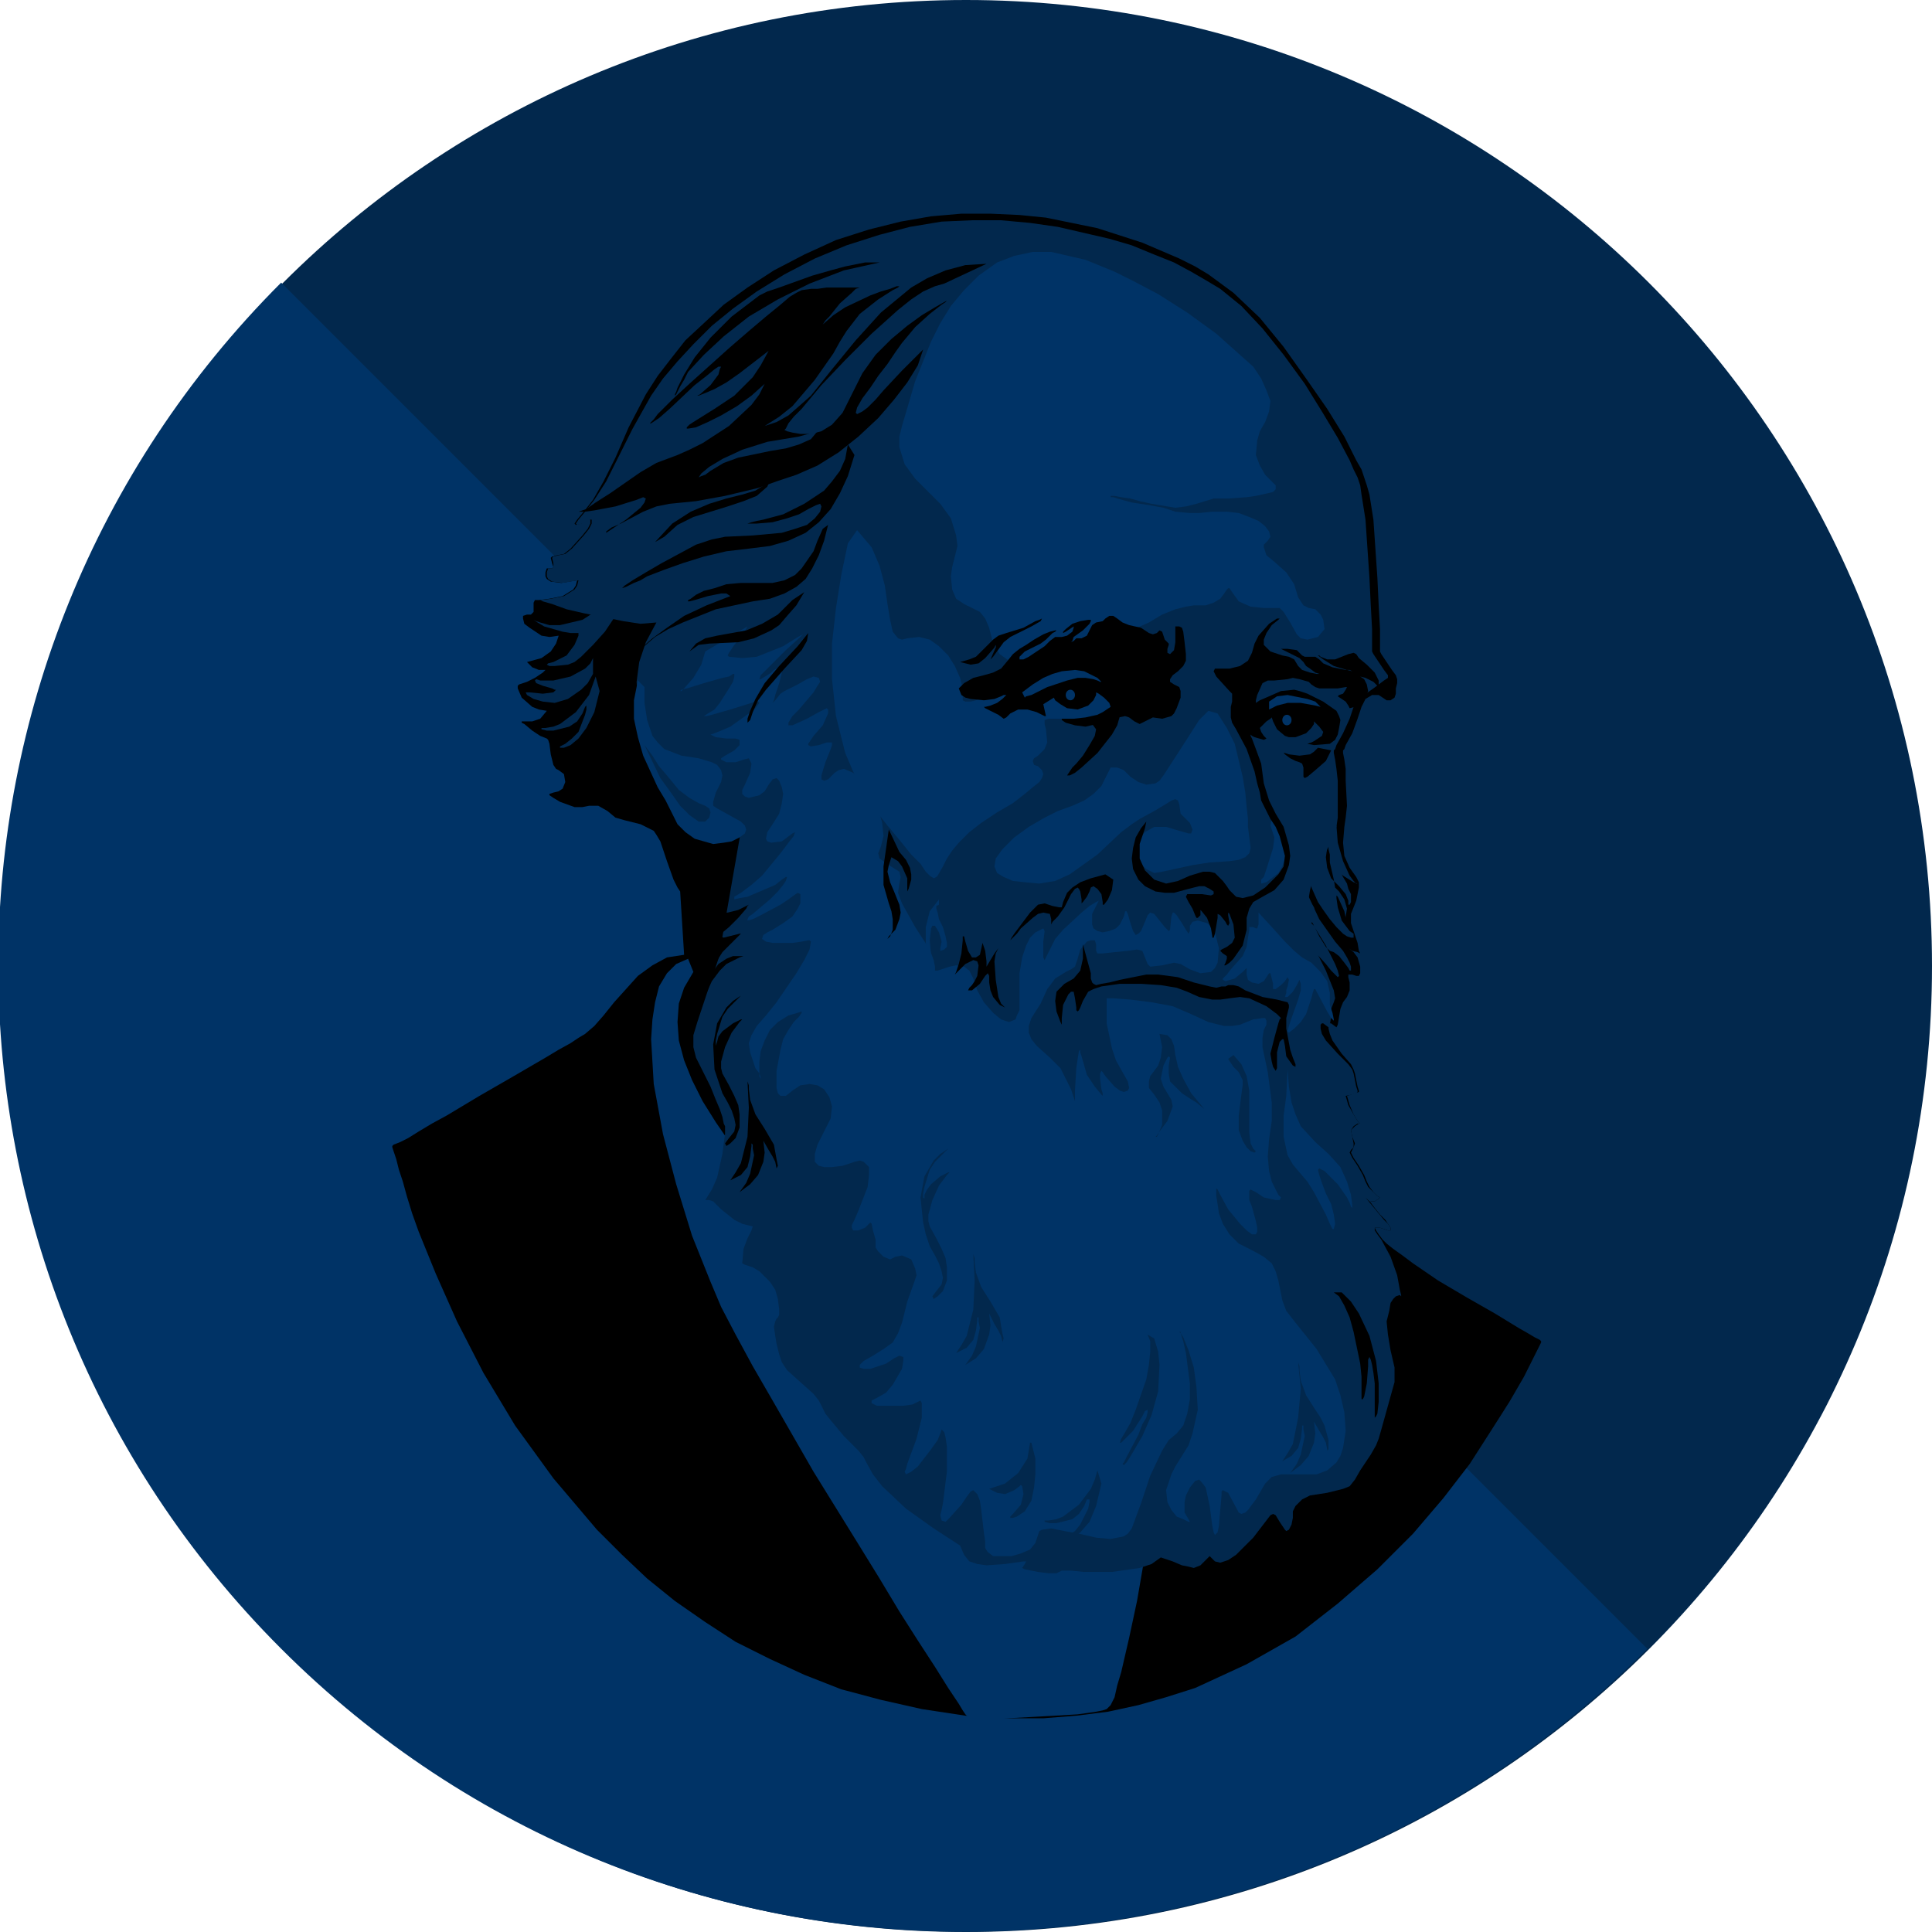 <svg xmlns="http://www.w3.org/2000/svg" xmlns:xlink="http://www.w3.org/1999/xlink" width="32" zoomAndPan="magnify" viewBox="0 0 375 375" height="32" preserveAspectRatio="xMidYMid meet" version="1.0"><defs><clipPath id="8169a5084a"><path d="M 187.5 0 C 83.945 0 0 83.945 0 187.5 C 0 291.055 83.945 375 187.5 375 C 291.055 375 375 291.055 375 187.5 C 375 83.945 291.055 0 187.5 0 " clip-rule="nonzero"/></clipPath><clipPath id="e3c4a81d5c"><path d="M 0 54 L 320 54 L 320 375 L 0 375 Z M 0 54 " clip-rule="nonzero"/></clipPath><clipPath id="e8af1bc18e"><path d="M 54.574 54.855 L 319.738 320.02 L 187.156 452.602 L -78.008 187.438 Z M 54.574 54.855 " clip-rule="nonzero"/></clipPath><clipPath id="e4357bb3b9"><path d="M 54.574 54.855 L 319.738 320.02 L 187.156 452.602 L -78.008 187.438 Z M 54.574 54.855 " clip-rule="nonzero"/></clipPath><clipPath id="88e820c9d6"><path d="M 54.574 54.855 L 319.738 320.02 L 187.156 452.602 L -78.008 187.438 Z M 54.574 54.855 " clip-rule="nonzero"/></clipPath></defs><rect x="-37.5" width="450" fill="#ffffff" y="-37.5" height="450" fill-opacity="1"/><rect x="-37.5" width="450" fill="#ffffff" y="-37.5" height="450" fill-opacity="1"/><rect x="-37.5" width="450" fill="#ffffff" y="-37.5" height="450" fill-opacity="1"/><g clip-path="url(#8169a5084a)"><rect x="-37.5" width="450" fill="#02284d" y="-37.5" height="450" fill-opacity="1"/></g><g clip-path="url(#e3c4a81d5c)"><g clip-path="url(#e8af1bc18e)"><g clip-path="url(#e4357bb3b9)"><g clip-path="url(#88e820c9d6)"><path fill="#003366" d="M 54.574 320.016 C 127.797 393.242 246.516 393.242 319.738 320.02 L 54.574 54.855 C -18.648 128.078 -18.648 246.797 54.574 320.016 Z M 54.574 320.016 " fill-opacity="1" fill-rule="nonzero"/></g></g></g></g><path fill="#000000" d="M 132.785 185.324 L 129.457 185.836 L 126.637 187.371 L 123.816 189.418 L 119.203 194.539 L 117.152 197.098 L 115.359 199.145 L 113.562 200.684 L 112.281 201.449 L 110.746 202.473 L 108.438 203.75 L 105.875 205.289 L 99.723 208.871 L 93.059 212.711 L 86.652 216.551 L 83.832 218.086 L 81.27 219.621 L 79.219 220.902 L 77.68 221.672 L 76.398 222.18 L 76.145 222.438 L 76.145 222.691 L 76.398 223.461 L 76.914 224.996 L 77.426 227.043 L 78.195 229.348 L 78.965 232.164 L 79.988 235.492 L 81.27 239.074 L 84.602 247.266 L 88.703 256.48 L 93.828 266.461 L 99.98 276.699 L 107.41 286.941 L 115.871 296.922 L 120.742 301.785 L 125.609 306.391 L 130.992 310.742 L 136.887 314.84 L 142.781 318.676 L 149.445 322.008 L 156.109 325.078 L 163.289 327.895 L 170.977 329.938 L 178.922 331.73 L 187.379 333.012 L 196.094 333.523 L 202.504 333.523 L 208.91 333.012 L 215.062 332.242 L 220.957 330.965 L 226.34 329.426 L 231.977 327.637 L 241.973 323.027 L 251.457 317.652 L 259.66 311.254 L 267.348 304.602 L 274.266 297.688 L 280.164 290.777 L 285.289 284.125 L 289.391 277.727 L 292.977 272.094 L 295.797 267.23 L 296.824 265.184 L 298.363 262.109 L 298.871 261.09 L 299.129 260.574 L 299.129 260.32 L 298.871 260.062 L 297.848 259.551 L 296.566 258.785 L 294.773 257.762 L 290.16 254.945 L 284.773 251.875 L 279.137 248.547 L 274.266 245.215 L 272.219 243.684 L 270.422 242.402 L 269.141 241.379 L 268.371 240.609 L 267.602 239.586 L 267.09 238.82 L 266.836 238.305 L 267.859 238.305 L 269.398 238.82 L 269.91 238.82 L 269.91 238.305 L 268.887 236.77 L 267.859 235.75 L 266.836 234.469 L 265.297 232.422 L 266.066 233.188 L 266.836 233.188 L 267.602 232.676 L 267.859 232.422 L 267.348 232.164 L 266.578 231.395 L 265.809 230.371 L 265.297 229.348 L 264.785 228.07 L 263.758 226.277 L 262.734 224.742 L 262.223 223.719 L 262.734 222.691 L 262.988 221.926 L 262.477 220.648 L 262.223 219.367 L 262.988 218.598 L 263.758 218.086 L 264.016 218.086 L 263.504 217.574 L 262.734 216.297 L 261.965 214.504 L 261.449 212.711 L 263.758 211.945 L 263.758 211.688 L 263.504 210.918 L 262.988 208.359 L 262.734 207.594 L 262.223 206.566 L 260.426 204.52 L 258.633 201.961 L 258.121 200.684 L 257.863 199.656 L 257.863 198.891 L 258.121 198.633 L 258.375 198.633 L 259.402 199.402 L 259.66 198.891 L 260.172 195.82 L 260.684 194.539 L 261.449 193.516 L 261.965 192.234 L 261.965 190.699 L 261.707 189.672 L 261.707 189.16 L 262.477 189.16 L 263.246 189.418 L 263.758 189.418 L 264.016 188.906 L 264.016 187.629 L 263.504 185.836 L 262.734 184.812 L 261.707 184.043 L 262.477 184.555 L 263.504 184.812 L 264.016 185.066 L 263.758 184.555 L 263.504 183.02 L 262.223 179.18 L 262.223 177.387 L 263.246 174.828 L 263.758 172.27 L 263.758 171.246 L 263.246 170.223 L 261.965 168.43 L 260.938 166.125 L 260.684 163.566 L 260.938 160.496 L 261.195 158.703 L 261.449 156.402 L 261.195 151.535 L 261.195 149.234 L 260.938 147.441 L 260.684 146.164 L 260.684 145.648 L 260.938 145.395 L 261.195 144.625 L 262.477 142.324 L 263.504 139.508 L 264.27 137.203 L 265.039 135.668 L 266.32 134.898 L 267.602 134.898 L 268.371 135.41 L 269.141 135.926 L 269.91 135.926 L 270.68 135.41 L 270.934 134.645 L 270.934 133.621 L 271.191 132.598 L 271.191 131.828 L 270.934 131.059 L 270.168 130.035 L 268.113 126.965 L 267.859 126.453 L 267.859 122.102 L 267.602 117.496 L 267.348 112.121 L 266.578 100.859 L 265.809 95.996 L 265.297 94.203 L 264.785 92.668 L 264.27 91.129 L 263.246 89.34 L 260.938 84.734 L 257.605 79.355 L 253.508 73.469 L 249.148 67.328 L 244.535 61.695 L 239.41 56.832 L 234.539 53.25 L 231.977 51.715 L 228.902 50.176 L 221.727 47.105 L 213.008 44.289 L 203.016 42.242 L 197.887 41.73 L 192.25 41.477 L 186.609 41.477 L 180.715 41.988 L 174.82 43.012 L 168.672 44.547 L 162.262 46.594 L 156.109 49.41 L 150.215 52.48 L 145.09 55.809 L 140.477 59.137 L 136.633 62.719 L 133.043 66.047 L 130.223 69.633 L 127.66 72.957 L 125.355 76.543 L 122.023 82.941 L 119.461 88.828 L 117.152 93.434 L 115.102 97.02 L 113.309 99.32 L 112.027 100.859 L 111.512 101.625 L 111.77 101.883 L 112.797 101.625 L 114.332 100.859 L 114.59 100.859 L 114.59 101.625 L 114.074 102.648 L 113.051 103.93 L 110.746 106.488 L 109.465 107.512 L 108.18 107.77 L 107.156 108.023 L 106.902 108.281 L 107.156 109.305 L 107.41 110.07 L 107.156 110.328 L 106.133 110.328 L 105.875 111.098 L 105.875 111.863 L 106.133 112.375 L 106.902 112.887 L 108.949 113.145 L 112.027 112.633 L 111.77 113.656 L 111.258 114.422 L 109.207 115.703 L 106.645 116.215 L 104.594 116.473 L 103.824 116.473 L 103.57 116.984 L 103.57 118.773 L 103.055 119.285 L 102.289 119.285 L 101.52 119.543 L 101.52 120.055 L 101.773 121.078 L 102.801 121.848 L 105.105 123.383 L 106.645 123.637 L 108.438 123.383 L 107.926 124.918 L 106.902 126.453 L 105.105 127.734 L 102.289 128.5 L 103.312 129.523 L 104.594 130.035 L 105.875 130.035 L 105.363 130.547 L 103.824 131.574 L 102.289 132.34 L 100.75 132.852 L 100.492 133.109 L 100.492 133.621 L 101.262 135.41 L 103.312 137.203 L 104.594 137.715 L 106.133 137.973 L 104.852 139.508 L 103.312 140.02 L 101.262 140.02 L 101.262 140.277 L 101.773 140.531 L 103.312 141.812 L 104.852 142.836 L 106.133 143.348 L 106.391 143.602 L 106.645 144.371 L 106.902 146.418 L 107.41 148.465 L 107.926 149.234 L 108.438 149.488 L 109.465 150.258 L 109.719 151.793 L 109.207 153.074 L 108.438 153.586 L 107.41 153.84 L 106.645 154.098 L 106.645 154.352 L 107.41 154.867 L 108.695 155.633 L 111.512 156.656 L 113.051 156.656 L 114.332 156.402 L 116.129 156.402 L 117.922 157.422 L 119.461 158.703 L 121.254 159.215 L 124.328 159.984 L 126.891 161.262 L 127.406 162.031 L 128.176 163.312 L 129.457 167.152 L 130.734 170.734 L 131.504 172.27 L 132.02 173.035 Z M 132.785 185.324 " fill-opacity="1" fill-rule="evenodd"/><path fill="#003366" d="M 133.555 186.094 L 131.25 187.113 L 129.457 188.906 L 127.918 191.465 L 127.148 194.539 L 126.637 197.867 L 126.379 201.707 L 126.891 210.406 L 128.688 220.133 L 131.25 229.859 L 134.324 239.844 L 137.914 248.801 L 139.965 253.664 L 142.781 259.039 L 146.113 265.184 L 149.961 271.84 L 157.906 285.66 L 166.621 299.738 L 170.723 306.391 L 174.566 312.789 L 178.152 318.422 L 181.484 323.543 L 184.047 327.637 L 186.098 330.707 L 186.867 331.988 L 187.379 332.754 L 187.895 333.266 L 187.895 333.523 L 195.582 333.523 L 204.809 333.012 L 209.168 332.754 L 212.754 332.242 L 214.035 331.988 L 214.805 331.73 L 215.574 330.965 L 216.34 329.426 L 216.855 327.125 L 217.625 324.562 L 219.164 317.91 L 220.699 310.742 L 221.98 303.32 L 222.496 299.992 L 223.004 297.176 L 223.262 294.617 L 223.52 292.824 L 223.777 291.547 L 223.777 291.035 L 223.52 290.777 L 222.496 290.266 L 220.957 289.242 L 218.906 287.961 L 216.598 286.172 L 213.523 284.125 L 210.191 282.074 L 206.602 279.516 L 198.402 273.629 L 189.43 266.719 L 180.203 259.293 L 170.723 251.363 L 161.492 243.172 L 152.777 234.723 L 145.09 226.02 L 141.758 221.926 L 138.938 217.828 L 136.375 213.734 L 134.324 209.641 L 132.785 205.801 L 131.762 201.961 L 131.504 198.379 L 131.762 194.793 L 132.785 191.723 L 134.582 188.652 Z M 133.555 186.094 " fill-opacity="1" fill-rule="evenodd"/><path fill="#02284d" d="M 139.965 183.277 L 139.449 186.094 L 138.426 189.16 L 136.375 195.305 L 135.352 198.379 L 134.582 200.938 L 134.582 203.238 L 135.094 205.289 L 136.633 208.359 L 137.914 210.918 L 138.938 213.48 L 139.707 215.27 L 140.219 216.809 L 140.477 218.086 L 140.734 218.598 L 140.734 220.133 L 140.477 221.926 L 140.219 223.977 L 139.195 228.582 L 138.172 230.887 L 136.887 232.934 L 137.656 232.934 L 138.426 233.188 L 139.965 234.723 L 142.527 236.77 L 144.066 237.539 L 146.113 238.051 L 145.859 238.82 L 145.09 240.355 L 144.32 242.402 L 144.066 245.215 L 144.578 245.473 L 146.113 245.984 L 147.398 246.754 L 149.445 248.801 L 150.473 250.336 L 150.984 252.129 L 151.242 254.176 L 151.242 255.199 L 150.984 255.711 L 150.73 255.969 L 150.473 256.48 L 150.215 257.504 L 150.473 259.293 L 150.73 260.832 L 151.242 262.879 L 151.754 264.414 L 152.777 265.953 L 157.906 270.559 L 158.93 271.84 L 159.699 273.371 L 160.211 274.398 L 161.238 275.676 L 163.801 278.746 L 166.621 281.562 L 167.645 282.844 L 168.156 283.867 L 169.438 286.172 L 171.234 288.477 L 175.848 292.824 L 181.23 296.664 L 186.355 299.992 L 187.125 301.785 L 188.148 303.066 L 189.688 303.574 L 191.48 303.832 L 195.07 303.574 L 198.656 303.066 L 199.168 303.066 L 198.914 303.574 L 198.402 304.344 L 198.914 304.602 L 201.477 305.113 L 203.527 305.367 L 205.066 305.367 L 206.09 304.855 L 207.883 304.855 L 210.445 305.113 L 215.828 305.113 L 221.211 304.344 L 223.52 303.574 L 225.312 302.297 L 227.621 303.066 L 229.414 303.832 L 230.695 304.086 L 231.719 304.344 L 233.004 303.832 L 234.797 302.039 L 235.82 303.066 L 236.848 303.32 L 238.383 302.809 L 239.922 301.785 L 243.254 298.457 L 246.586 294.105 L 247.102 293.852 L 247.609 294.105 L 248.379 295.387 L 249.406 296.922 L 249.664 297.176 L 250.176 296.922 L 250.688 295.898 L 250.941 294.617 L 250.941 293.34 L 251.457 292.312 L 252.738 291.035 L 254.273 290.266 L 257.605 289.754 L 260.684 288.988 L 261.965 288.477 L 262.988 287.195 L 264.016 285.402 L 266.066 282.332 L 267.09 280.539 L 267.602 279.262 L 268.113 277.469 L 270.68 268.254 L 270.68 265.438 L 269.91 262.109 L 269.398 259.039 L 269.141 256.48 L 269.652 254.434 L 269.91 252.898 L 270.422 252.129 L 270.934 251.617 L 271.703 251.363 L 271.961 251.617 L 271.961 251.363 L 271.703 250.336 L 271.191 247.52 L 269.91 243.938 L 268.113 240.609 L 267.348 239.586 L 266.836 238.82 L 266.836 238.305 L 267.859 238.305 L 269.398 238.82 L 269.91 238.82 L 269.91 238.305 L 269.398 237.539 L 268.629 236.77 L 265.039 232.422 L 265.809 233.188 L 266.836 233.188 L 267.602 232.676 L 267.859 232.422 L 267.348 232.164 L 266.578 231.395 L 265.551 230.371 L 265.039 229.348 L 264.527 228.07 L 263.504 226.277 L 262.477 224.742 L 261.965 223.719 L 262.223 223.207 L 262.734 222.691 L 262.734 221.926 L 262.477 220.648 L 262.223 219.367 L 262.734 218.598 L 263.504 218.086 L 264.016 218.086 L 263.504 217.574 L 262.734 216.297 L 261.707 214.504 L 261.195 212.711 L 262.477 212.453 L 263.246 212.199 L 263.504 211.945 L 263.504 211.688 L 263.246 210.918 L 262.734 208.359 L 262.477 207.594 L 261.707 206.566 L 259.66 204.52 L 257.352 201.961 L 256.582 200.684 L 256.328 199.656 L 256.328 198.891 L 256.582 198.633 L 256.84 198.633 L 257.863 199.402 L 258.121 198.891 L 258.375 197.355 L 258.375 195.82 L 258.891 194.539 L 259.145 193.77 L 258.891 192.234 L 257.352 188.395 L 255.301 184.301 L 254.531 182.766 L 254.02 181.742 L 254.02 180.203 L 254.789 178.668 L 255.301 177.133 L 255.043 176.109 L 254.531 175.344 L 254.02 174.316 L 254.273 172.781 L 254.789 170.734 L 255.812 168.688 L 257.863 164.336 L 259.402 160.496 L 259.66 158.703 L 259.66 151.535 L 259.402 149.234 L 259.145 147.441 L 258.891 146.164 L 258.891 145.648 L 259.145 145.395 L 259.402 144.625 L 260.684 142.324 L 261.965 139.508 L 262.734 137.203 L 263.246 136.434 L 264.016 135.41 L 266.578 133.621 L 268.629 132.086 L 269.398 131.574 L 269.398 131.059 L 268.629 130.035 L 266.578 126.965 L 266.32 126.453 L 266.32 122.102 L 266.066 117.496 L 265.809 112.121 L 265.039 100.859 L 264.27 95.996 L 264.016 94.203 L 263.504 92.668 L 262.734 91.129 L 261.965 89.34 L 259.66 84.988 L 256.582 79.867 L 253.25 74.492 L 249.148 68.863 L 245.047 63.746 L 240.949 59.391 L 236.848 56.062 L 234.285 54.527 L 231.207 52.738 L 227.875 50.945 L 224.031 49.41 L 219.676 47.617 L 215.316 46.34 L 205.32 44.035 L 199.938 43.266 L 194.301 42.754 L 188.66 42.754 L 182.766 43.012 L 176.617 44.035 L 170.723 45.57 L 164.312 47.617 L 158.16 50.176 L 152.266 53.25 L 146.883 56.578 L 142.27 59.902 L 138.172 63.23 L 134.582 66.816 L 131.504 70.145 L 128.688 73.469 L 126.379 76.797 L 122.793 83.195 L 119.973 88.828 L 117.664 93.434 L 115.359 97.02 L 113.562 99.32 L 112.281 100.859 L 111.77 101.625 L 112.027 101.883 L 113.051 101.625 L 114.59 100.859 L 114.844 100.859 L 114.844 101.625 L 114.332 102.648 L 113.309 103.93 L 111 106.488 L 109.719 107.512 L 108.438 107.77 L 107.41 108.023 L 107.156 108.281 L 107.41 109.305 L 107.41 110.07 L 107.156 110.328 L 106.391 110.328 L 106.133 111.098 L 106.133 111.863 L 106.391 112.375 L 107.156 112.887 L 109.207 113.145 L 112.281 112.633 L 112.027 113.656 L 111.512 114.422 L 109.465 115.703 L 106.902 116.215 L 104.852 116.473 L 105.363 116.727 L 107.156 117.238 L 109.977 118.262 L 113.309 119.031 L 120.996 120.566 L 124.328 121.078 L 127.406 120.824 L 125.355 124.66 L 124.074 128.5 L 123.562 132.34 L 123.816 135.926 L 124.84 139.508 L 126.125 142.578 L 129.969 148.723 L 134.324 153.586 L 138.938 157.422 L 140.734 158.961 L 142.27 159.984 L 143.297 160.754 L 143.809 161.262 Z M 139.965 183.277 " fill-opacity="1" fill-rule="evenodd"/><path fill="#003366" d="M 189.941 53.504 L 193.531 50.945 L 196.863 49.668 L 200.453 48.898 L 204.039 48.898 L 210.703 50.434 L 216.34 52.738 L 217.879 53.504 L 219.93 54.527 L 224.801 57.09 L 230.441 60.672 L 236.078 64.766 L 240.949 69.117 L 243.254 71.168 L 244.793 73.469 L 245.816 75.773 L 246.586 77.82 L 246.328 79.867 L 245.562 81.918 L 244.535 83.707 L 244.023 85.5 L 243.766 88.316 L 244.535 90.363 L 245.562 92.156 L 246.844 93.434 L 247.609 94.203 L 247.609 94.969 L 247.102 95.484 L 246.074 95.738 L 243.766 96.25 L 241.973 96.508 L 238.383 96.762 L 235.566 96.762 L 232.234 97.785 L 230.184 98.297 L 228.133 98.555 L 223.52 97.785 L 221.211 97.273 L 219.418 96.762 L 217.625 96.508 L 216.34 96.25 L 215.574 96.25 L 215.574 96.508 L 216.086 96.508 L 216.855 96.762 L 219.676 97.531 L 223.004 98.043 L 225.824 98.555 L 228.133 99.32 L 230.953 99.578 L 232.746 99.578 L 235.309 99.32 L 238.129 99.32 L 240.438 99.578 L 242.484 100.348 L 244.281 101.113 L 245.562 102.137 L 246.328 103.16 L 246.586 104.184 L 246.074 104.953 L 245.305 105.719 L 245.305 106.234 L 245.816 107.77 L 247.355 109.047 L 249.664 111.098 L 251.199 113.398 L 251.969 115.957 L 252.996 117.496 L 254.02 118.008 L 255.301 118.262 L 256.328 119.285 L 256.84 120.309 L 257.094 122.102 L 255.812 123.637 L 253.766 124.148 L 252.48 123.895 L 251.711 123.125 L 250.43 120.824 L 249.148 118.773 L 248.379 118.008 L 245.305 118.008 L 242.742 117.75 L 240.438 116.727 L 239.152 114.934 L 238.641 114.168 L 238.383 114.168 L 238.129 114.422 L 237.617 115.191 L 236.848 116.215 L 235.566 116.984 L 234.027 117.496 L 231.719 117.496 L 230.184 117.75 L 228.133 118.262 L 225.57 119.285 L 223.004 120.824 L 216.598 123.637 L 209.934 126.711 L 203.527 128.5 L 200.707 129.012 L 198.145 129.012 L 195.84 128.246 L 194.043 126.965 L 192.762 124.918 L 191.996 121.848 L 191.227 120.055 L 190.199 118.773 L 187.125 117.238 L 185.586 116.215 L 184.816 114.422 L 184.562 111.863 L 184.816 110.07 L 185.332 108.023 L 185.844 105.977 L 185.586 103.93 L 184.562 100.602 L 182.512 97.785 L 180.203 95.484 L 177.641 92.922 L 175.59 90.109 L 174.566 86.781 L 174.566 84.734 L 175.078 82.684 L 177.641 73.98 L 180.715 66.305 L 182.512 62.719 L 184.562 59.391 L 187.125 56.32 Z M 189.941 53.504 " fill-opacity="1" fill-rule="evenodd"/><path fill="#003366" d="M 166.363 102.906 L 169.184 106.234 L 170.723 109.816 L 171.746 113.656 L 172.258 117.238 L 172.77 120.309 L 173.281 122.613 L 174.309 123.895 L 175.078 124.148 L 176.102 123.895 L 178.41 123.637 L 180.461 124.148 L 182.254 125.43 L 184.047 127.223 L 185.332 129.27 L 186.355 131.574 L 186.867 133.621 L 186.867 135.926 L 187.379 136.18 L 188.406 136.18 L 189.43 135.926 L 190.969 135.41 L 192.508 134.645 L 196.605 133.109 L 200.965 131.574 L 205.836 130.547 L 210.445 130.547 L 212.754 131.059 L 214.805 131.828 L 216.598 132.852 L 217.879 133.875 L 218.648 134.645 L 218.906 135.41 L 218.395 136.949 L 216.598 137.973 L 214.035 138.996 L 210.961 139.508 L 203.527 139.508 L 202.758 139.762 L 202.758 140.531 L 203.016 141.555 L 203.27 144.113 L 202.758 145.395 L 201.477 146.676 L 200.707 147.184 L 200.453 147.699 L 200.707 148.465 L 201.477 148.723 L 202.246 149.488 L 202.504 150.258 L 202.246 151.023 L 201.734 151.793 L 200.453 152.816 L 198.914 154.098 L 196.605 155.887 L 193.531 157.68 L 190.457 159.727 L 188.148 161.52 L 186.098 163.566 L 184.816 165.102 L 183.793 166.641 L 183.023 168.176 L 181.996 169.965 L 181.742 170.223 L 181.23 170.477 L 180.461 169.965 L 179.691 169.199 L 178.668 167.664 L 176.871 165.871 L 174.82 163.312 L 172.258 160.238 L 169.438 156.656 L 167.387 153.328 L 165.594 149.746 L 164.059 146.164 L 162.262 138.996 L 161.492 131.828 L 161.492 124.918 L 162.262 118.008 L 163.289 111.609 L 164.57 105.465 Z M 166.363 102.906 " fill-opacity="1" fill-rule="evenodd"/><path fill="#000000" d="M 195.328 134.898 L 194.559 135.668 L 193.531 136.434 L 192.25 136.949 L 191.227 137.203 L 190.969 137.203 L 191.227 137.461 L 192.25 137.973 L 193.789 138.738 L 194.812 139.508 L 195.328 139.25 L 196.094 138.484 L 197.633 137.715 L 199.426 137.715 L 201.219 138.227 L 202.246 138.738 L 202.758 138.996 L 203.016 138.996 L 202.504 136.691 L 204.551 135.41 L 204.809 135.926 L 205.836 136.691 L 207.117 137.461 L 209.168 137.715 L 211.215 136.949 L 212.242 135.926 L 212.754 134.898 L 212.754 134.387 L 213.266 134.645 L 214.293 135.41 L 215.316 136.434 L 215.574 137.203 L 214.035 138.227 L 213.008 138.738 L 210.703 139.25 L 208.398 139.508 L 206.09 139.508 L 206.09 139.762 L 206.859 140.277 L 208.652 140.785 L 210.703 141.043 L 215.062 140.02 L 217.113 139.25 L 218.395 138.996 L 219.164 139.25 L 220.188 140.02 L 221.211 140.531 L 222.238 140.02 L 223.777 139.25 L 225.57 139.508 L 227.363 138.996 L 227.875 138.484 L 228.391 137.461 L 229.156 135.41 L 229.156 134.133 L 228.902 133.363 L 227.875 132.852 L 227.105 132.34 L 227.105 131.828 L 227.621 131.059 L 228.645 130.293 L 229.668 129.27 L 230.184 128.246 L 230.184 126.965 L 229.926 124.66 L 229.668 122.613 L 229.414 121.848 L 228.902 121.59 L 228.133 121.59 L 228.133 124.66 L 227.875 126.195 L 227.105 126.965 L 226.594 126.711 L 226.594 125.941 L 226.852 125.172 L 226.852 124.918 L 226.082 124.148 L 225.57 122.613 L 225.059 122.359 L 224.543 122.871 L 223.777 123.125 L 223.004 122.871 L 221.469 121.848 L 219.164 121.336 L 217.879 120.824 L 216.855 120.055 L 216.086 119.543 L 215.316 119.543 L 214.547 120.055 L 214.035 120.566 L 212.754 120.824 L 211.984 121.336 L 210.961 123.383 L 209.934 123.895 L 208.91 123.895 L 208.398 124.406 L 207.883 124.66 L 208.141 124.406 L 208.398 123.637 L 210.191 122.359 L 211.473 121.078 L 211.73 120.566 L 211.73 120.309 L 211.215 120.309 L 209.68 120.566 L 208.141 121.078 L 206.859 122.102 L 206.348 122.613 L 206.348 122.871 L 206.859 122.613 L 208.398 121.59 L 208.398 121.848 L 208.141 122.613 L 207.117 123.383 L 206.09 123.637 L 204.809 123.637 L 203.781 124.406 L 202.758 125.43 L 201.219 126.453 L 199.684 127.477 L 198.656 127.988 L 197.887 127.988 L 197.887 127.477 L 198.914 126.453 L 201.988 124.918 L 203.016 124.148 L 204.297 122.871 L 204.809 122.613 L 205.066 122.359 L 204.809 122.359 L 203.781 122.613 L 202.504 123.125 L 200.707 124.148 L 199.168 125.172 L 197.887 125.941 L 196.605 126.965 L 195.582 128.246 L 194.301 129.781 L 192.762 130.547 L 190.969 131.059 L 188.918 131.574 L 187.125 132.598 L 186.098 133.621 L 186.609 134.898 L 187.379 135.41 L 188.406 135.668 L 190.969 135.926 L 193.02 135.668 L 194.301 135.156 L 194.812 134.898 Z M 195.328 134.898 " fill-opacity="1" fill-rule="evenodd"/><path fill="#003366" d="M 198.914 135.41 L 199.168 135.156 L 200.195 134.898 L 203.27 133.363 L 207.117 132.086 L 209.168 131.574 L 210.703 131.574 L 212.242 131.828 L 213.008 132.086 L 213.523 132.34 L 213.781 132.34 L 213.523 132.086 L 213.008 131.574 L 210.445 130.293 L 208.652 130.035 L 206.09 130.293 L 204.297 130.805 L 202.504 131.574 L 200.453 132.852 L 198.402 134.387 Z M 198.914 135.41 " fill-opacity="1" fill-rule="evenodd"/><path fill="#003366" d="M 206.859 134.898 C 206.859 134.332 207.258 133.875 207.758 133.875 C 208.254 133.875 208.656 134.332 208.656 134.898 C 208.656 135.469 208.254 135.926 207.758 135.926 C 207.258 135.926 206.859 135.469 206.859 134.898 Z M 206.859 134.898 " fill-opacity="1" fill-rule="evenodd"/><path fill="#000000" d="M 188.406 129.012 L 189.941 128.758 L 191.227 127.734 L 193.02 125.688 L 193.273 125.172 L 193.273 125.688 L 192.25 127.988 L 191.996 128.246 L 192.762 127.477 L 194.812 124.66 L 196.094 123.637 L 200.195 121.59 L 201.988 120.566 L 202.246 120.055 L 201.734 120.309 L 200.965 120.566 L 198.656 121.848 L 195.328 122.871 L 193.789 123.383 L 192.762 124.148 L 191.227 125.688 L 189.43 127.477 L 188.148 127.988 L 186.355 128.5 Z M 188.406 129.012 " fill-opacity="1" fill-rule="evenodd"/><path fill="#000000" d="M 217.367 138.996 L 216.855 140.785 L 215.828 142.578 L 213.008 146.164 L 209.934 148.977 L 208.652 150 L 207.629 150.512 L 207.117 150.512 L 208.141 148.977 L 208.91 148.211 L 210.191 146.676 L 211.473 144.625 L 212.5 142.836 L 212.754 141.555 L 211.984 140.531 Z M 217.367 138.996 " fill-opacity="1" fill-rule="evenodd"/><path fill="#003366" d="M 249.918 207.594 L 250.176 210.918 L 250.688 213.992 L 251.457 216.297 L 252.48 218.598 L 255.301 221.672 L 257.863 223.977 L 260.172 226.531 L 261.449 229.348 L 262.223 231.906 L 262.477 233.957 L 262.477 234.469 L 262.223 234.211 L 261.965 233.445 L 261.449 232.422 L 259.66 229.859 L 257.094 227.301 L 256.07 226.789 L 255.812 227.043 L 256.07 228.07 L 256.582 229.605 L 257.352 231.652 L 258.375 233.699 L 258.891 235.75 L 259.145 237.539 L 258.891 238.562 L 258.633 238.562 L 258.121 237.539 L 257.352 235.75 L 255.043 231.395 L 253.766 229.348 L 252.227 227.555 L 250.941 226.02 L 249.918 224.23 L 249.148 220.648 L 249.148 216.551 L 249.664 212.711 Z M 249.918 207.594 " fill-opacity="1" fill-rule="evenodd"/><path fill="#003366" d="M 236.336 138.484 L 238.129 141.297 L 239.664 144.371 L 241.203 150.77 L 241.715 153.84 L 241.973 156.656 L 242.23 158.961 L 242.23 160.496 L 242.742 164.59 L 242.484 165.613 L 241.715 166.383 L 240.438 166.895 L 238.641 167.152 L 234.797 167.406 L 231.465 167.918 L 225.57 169.199 L 224.031 169.453 L 222.496 168.688 L 221.469 167.664 L 220.699 166.383 L 220.699 164.59 L 220.957 163.055 L 222.238 161.52 L 224.031 160.496 L 226.34 160.496 L 228.902 161.262 L 230.695 161.773 L 231.207 161.773 L 231.465 161.008 L 230.953 159.727 L 230.184 158.961 L 229.156 157.938 L 228.902 156.145 L 228.645 155.375 L 228.133 155.121 L 227.363 155.375 L 226.594 155.887 L 224.031 157.422 L 221.211 158.961 L 219.676 159.984 L 217.625 161.52 L 213.008 165.871 L 207.629 169.711 L 204.809 170.992 L 201.734 171.5 L 198.914 171.246 L 196.605 170.992 L 194.812 170.223 L 193.531 169.453 L 193.02 168.176 L 193.273 166.641 L 194.559 164.848 L 196.863 162.543 L 199.684 160.496 L 202.758 158.703 L 205.32 157.422 L 208.141 156.402 L 210.445 155.375 L 212.242 154.098 L 213.781 152.562 L 214.805 150.512 L 215.316 149.488 L 215.574 148.977 L 216.855 148.977 L 218.137 149.488 L 219.418 150.77 L 220.957 151.793 L 222.496 152.305 L 224.289 152.051 L 225.059 151.535 L 225.824 150.512 L 228.645 146.164 L 230.953 142.578 L 232.746 139.762 L 234.539 137.973 Z M 236.336 138.484 " fill-opacity="1" fill-rule="evenodd"/><path fill="#003366" d="M 246.844 158.703 L 248.125 161.008 L 249.148 163.055 L 249.406 164.848 L 249.406 166.641 L 248.895 168.176 L 248.125 169.453 L 245.816 171.246 L 244.793 171.5 L 244.793 170.734 L 245.305 170.223 L 245.816 168.688 L 247.102 164.59 L 247.355 162.543 L 246.586 160.238 Z M 246.844 158.703 " fill-opacity="1" fill-rule="evenodd"/><path fill="#003366" d="M 244.281 177.133 L 247.102 180.203 L 249.406 182.766 L 251.199 184.555 L 252.738 185.836 L 254.531 186.859 L 256.328 188.652 L 257.605 190.441 L 258.121 192.746 L 258.121 195.051 L 258.633 196.586 L 258.891 197.867 L 258.891 198.121 L 258.375 197.609 L 257.605 196.328 L 255.559 192.488 L 255.301 191.977 L 255.043 191.977 L 254.789 192.746 L 254.531 193.77 L 253.508 196.84 L 252.48 198.379 L 251.199 199.656 L 250.176 200.426 L 249.918 200.172 L 250.176 199.145 L 250.688 197.609 L 251.969 194.023 L 252.48 192.234 L 252.48 190.957 L 252.227 190.188 L 251.711 191.211 L 250.941 192.488 L 249.918 193.516 L 249.406 193.516 L 249.664 192.746 L 249.664 192.234 L 249.918 191.465 L 250.176 190.188 L 249.918 189.672 L 249.406 190.441 L 248.637 191.211 L 247.609 191.977 L 247.102 191.977 L 247.102 190.957 L 246.586 188.906 L 246.328 188.906 L 245.305 190.441 L 244.281 190.957 L 243 190.699 L 242.23 190.188 L 241.973 189.16 L 241.973 187.883 L 241.203 188.652 L 239.664 189.93 L 237.871 190.441 L 237.359 190.188 L 237.359 189.93 L 238.129 189.16 L 238.898 188.141 L 241.203 185.578 L 241.973 183.789 L 242.23 181.996 L 242.484 180.461 L 242.484 179.949 L 243.254 179.949 L 243.766 180.203 L 244.023 180.203 L 244.281 179.438 Z M 244.281 177.133 " fill-opacity="1" fill-rule="evenodd"/><path fill="#003366" d="M 136.887 126.453 L 136.121 129.012 L 134.582 131.574 L 132.785 133.621 L 132.273 134.133 L 132.02 134.133 L 132.273 133.875 L 133.301 133.621 L 136.633 132.598 L 140.219 131.574 L 141.5 131.316 L 142.27 130.805 L 142.527 130.805 L 142.527 131.316 L 142.27 132.34 L 141.5 133.621 L 139.707 136.434 L 138.684 137.715 L 137.402 138.484 L 136.633 138.996 L 136.375 138.996 L 137.145 138.996 L 138.172 138.738 L 141.758 137.715 L 145.859 136.434 L 146.629 136.18 L 147.141 136.18 L 147.398 136.434 L 146.629 137.461 L 145.348 138.484 L 141.758 141.043 L 139.965 141.812 L 138.684 142.324 L 137.914 142.578 L 138.938 143.09 L 140.988 143.348 L 142.781 143.348 L 143.551 143.602 L 143.551 144.625 L 142.527 145.648 L 140.734 146.676 L 139.965 147.184 L 139.965 147.441 L 140.988 147.953 L 142.781 147.953 L 144.32 147.441 L 145.348 147.184 L 145.859 148.211 L 145.602 150 L 144.578 152.305 L 144.066 153.328 L 144.066 154.098 L 144.578 154.609 L 145.348 154.867 L 147.398 154.352 L 148.422 153.586 L 149.191 152.305 L 149.961 151.281 L 150.73 151.023 L 151.242 151.535 L 151.754 152.816 L 152.008 154.098 L 151.754 155.887 L 151.242 157.938 L 149.961 159.984 L 148.934 161.52 L 148.676 162.801 L 148.934 163.312 L 149.703 163.566 L 151.754 163.312 L 153.805 161.773 L 154.316 161.52 L 154.059 162.289 L 153.035 163.566 L 151.496 165.613 L 147.91 169.965 L 145.859 171.758 L 143.809 173.293 L 142.527 174.062 L 142.527 174.574 L 143.551 174.316 L 145.09 174.062 L 148.676 172.527 L 150.473 171.758 L 151.754 170.734 L 152.523 170.223 L 152.777 170.223 L 152.523 170.992 L 152.008 171.758 L 150.984 173.035 L 149.445 174.574 L 146.113 177.387 L 145.348 177.898 L 145.09 178.414 L 145.09 178.668 L 146.113 178.414 L 147.652 177.645 L 151.496 175.598 L 153.035 174.574 L 154.059 173.805 L 154.828 173.293 L 155.344 173.547 L 155.344 175.344 L 154.828 176.367 L 153.805 177.898 L 152.008 179.18 L 149.961 180.461 L 148.934 180.973 L 148.164 181.484 L 147.91 182.25 L 148.676 182.766 L 149.961 183.02 L 153.805 183.02 L 155.598 182.766 L 156.879 182.508 L 157.137 182.508 L 157.395 182.766 L 157.137 184.301 L 156.109 186.348 L 154.574 188.906 L 150.73 194.539 L 148.676 197.098 L 146.883 199.145 L 145.859 200.938 L 145.348 202.473 L 145.602 204.266 L 146.629 207.336 L 147.398 208.359 L 147.652 209.129 L 147.652 209.383 L 147.398 208.871 L 147.398 206.055 L 147.652 204.008 L 148.422 201.961 L 149.445 199.914 L 150.984 198.379 L 153.035 197.098 L 154.828 196.586 L 155.598 196.328 L 155.598 196.586 L 155.086 197.355 L 154.059 198.379 L 153.035 199.914 L 152.008 201.707 L 151.496 203.75 L 150.73 207.848 L 150.73 211.176 L 150.984 212.199 L 151.496 212.711 L 152.523 212.711 L 153.805 211.688 L 155.344 210.664 L 157.137 210.406 L 158.672 210.664 L 159.957 211.43 L 160.98 212.965 L 161.492 214.762 L 161.238 217.062 L 159.957 219.621 L 158.672 222.18 L 158.16 223.977 L 158.16 225.508 L 158.93 226.277 L 159.957 226.531 L 161.492 226.531 L 163.543 226.277 L 165.852 225.508 L 166.875 225.254 L 167.645 225.508 L 168.672 226.531 L 168.672 228.07 L 168.414 230.371 L 166.621 234.98 L 165.852 236.77 L 165.336 237.797 L 165.336 238.305 L 165.594 238.82 L 166.621 238.82 L 167.902 238.305 L 168.672 237.539 L 168.926 237.285 L 169.184 237.539 L 169.438 238.82 L 169.949 240.609 L 169.949 242.148 L 170.465 242.914 L 171.488 243.938 L 172.77 244.449 L 173.797 243.938 L 175.078 243.684 L 176.871 244.449 L 177.641 246.242 L 177.898 247.52 L 177.383 249.059 L 176.102 252.641 L 175.078 256.738 L 174.309 258.785 L 173.281 260.574 L 171.488 261.855 L 169.438 263.137 L 167.645 264.156 L 166.875 264.926 L 166.875 265.438 L 167.645 265.695 L 168.926 265.695 L 172 264.672 L 173.539 263.648 L 174.566 263.137 L 175.332 263.391 L 175.332 264.156 L 175.078 265.695 L 173.281 268.766 L 172 270.301 L 170.207 271.324 L 169.184 271.84 L 169.184 272.352 L 170.207 272.863 L 175.332 272.863 L 177.129 272.605 L 178.152 272.094 L 178.668 271.84 L 178.922 272.352 L 178.922 275.168 L 177.898 279.262 L 176.102 284.125 L 175.848 285.148 L 175.59 285.66 L 175.848 286.172 L 176.871 285.66 L 178.152 284.637 L 180.715 281.309 L 181.996 279.516 L 182.512 278.234 L 182.766 277.469 L 183.277 277.98 L 183.535 279.004 L 183.793 280.797 L 183.793 285.66 L 183.023 291.801 L 182.766 293.082 L 182.512 294.105 L 182.766 295.129 L 183.535 295.387 L 184.305 294.617 L 186.609 292.059 L 187.637 290.523 L 188.406 289.496 L 188.918 289.242 L 189.688 290.012 L 190.199 291.289 L 190.457 293.082 L 190.969 297.434 L 191.227 299.223 L 191.227 300.504 L 191.738 301.273 L 192.762 302.039 L 196.352 302.039 L 198.145 301.527 L 199.938 300.762 L 200.965 299.48 L 201.477 297.945 L 201.734 297.176 L 202.246 296.922 L 204.039 296.664 L 206.602 297.176 L 209.422 297.688 L 212.754 298.457 L 215.574 298.715 L 218.137 298.203 L 218.906 297.688 L 219.676 296.664 L 221.469 291.801 L 223.262 286.426 L 225.57 281.562 L 226.852 279.516 L 228.391 278.234 L 229.668 276.699 L 230.441 274.398 L 230.953 271.582 L 230.953 268.508 L 230.184 262.621 L 229.668 260.32 L 229.156 258.785 L 228.902 258.527 L 229.156 258.527 L 229.156 258.785 L 229.668 259.551 L 230.695 262.109 L 231.719 265.438 L 232.234 269.277 L 232.488 273.629 L 231.465 278.234 L 230.695 280.539 L 229.414 282.586 L 228.133 284.637 L 227.363 286.172 L 226.34 289.242 L 226.594 291.547 L 227.363 293.082 L 228.391 294.363 L 229.668 294.875 L 230.695 295.387 L 230.953 295.387 L 230.695 294.875 L 229.926 293.594 L 229.926 291.547 L 230.184 290.266 L 230.953 288.73 L 231.977 287.449 L 232.746 287.195 L 233.258 287.707 L 234.027 288.73 L 234.797 292.312 L 235.309 296.152 L 235.566 297.434 L 235.82 297.945 L 236.336 297.434 L 236.59 296.152 L 236.848 293.082 L 237.102 290.266 L 237.102 289.496 L 237.359 289.242 L 238.383 289.754 L 240.18 293.082 L 240.438 293.594 L 240.949 293.852 L 241.715 293.594 L 242.23 293.082 L 243.766 291.035 L 245.562 287.961 L 246.844 286.684 L 248.637 286.172 L 255.559 286.172 L 257.605 285.402 L 259.402 283.867 L 260.172 282.586 L 260.684 281.051 L 261.195 277.727 L 260.938 274.141 L 260.172 270.812 L 259.145 267.742 L 255.559 261.855 L 251.457 256.738 L 249.664 254.434 L 248.895 252.383 L 248.125 248.547 L 247.609 246.754 L 246.844 245.215 L 245.305 243.938 L 243 242.66 L 240.438 241.379 L 238.641 239.586 L 237.359 237.539 L 236.59 235.492 L 236.336 233.699 L 236.078 232.164 L 236.078 230.629 L 236.336 230.887 L 236.848 231.906 L 238.383 234.723 L 240.691 237.539 L 241.973 238.82 L 243 239.586 L 243.766 239.586 L 244.023 239.074 L 244.023 238.305 L 243.766 237.027 L 243 234.211 L 242.484 232.934 L 242.484 231.141 L 242.742 230.887 L 243.766 231.395 L 245.305 232.422 L 247.609 232.934 L 248.379 232.934 L 248.637 232.422 L 248.125 231.906 L 247.609 230.887 L 246.844 229.348 L 246.328 227.301 L 246.074 224.484 L 246.328 221.156 L 246.844 217.574 L 246.844 213.992 L 246.074 208.102 L 245.047 203.238 L 245.047 201.449 L 245.305 199.914 L 245.816 198.891 L 245.816 198.121 L 245.562 197.609 L 245.047 197.609 L 243.254 197.867 L 240.691 198.891 L 239.152 199.145 L 237.617 199.145 L 234.539 198.379 L 231.207 196.84 L 227.621 195.305 L 223.52 194.539 L 219.418 194.023 L 216.086 193.77 L 214.805 193.77 L 214.805 198.633 L 215.828 203.496 L 216.598 205.801 L 217.879 208.102 L 218.906 209.895 L 219.164 211.176 L 218.906 211.688 L 218.137 211.945 L 217.367 211.688 L 216.34 210.918 L 214.547 208.871 L 214.035 208.102 L 213.781 207.848 L 213.523 208.359 L 213.523 209.383 L 213.781 211.43 L 214.035 212.199 L 214.035 212.711 L 213.781 212.453 L 212.5 210.918 L 210.961 208.613 L 209.934 205.035 L 209.68 204.266 L 209.68 203.75 L 209.422 204.008 L 209.168 205.543 L 208.91 207.336 L 208.652 211.688 L 208.652 213.734 L 208.398 212.965 L 207.883 211.43 L 205.836 207.336 L 203.781 205.289 L 201.219 202.984 L 200.195 201.707 L 199.684 200.426 L 199.684 199.145 L 200.195 197.609 L 201.988 194.793 L 203.27 191.977 L 204.809 189.93 L 206.859 188.652 L 207.883 188.141 L 208.652 187.629 L 209.168 186.094 L 209.68 184.301 L 210.961 182.766 L 211.73 182.508 L 212.5 182.508 L 212.754 183.277 L 212.754 184.555 L 213.008 185.066 L 214.035 185.066 L 216.34 184.812 L 218.906 184.555 L 220.699 184.301 L 221.727 184.555 L 222.75 187.113 L 223.262 187.629 L 225.57 187.371 L 227.875 186.859 L 229.156 187.113 L 230.953 188.141 L 233.004 188.906 L 235.051 188.652 L 235.82 187.883 L 236.336 186.859 L 236.59 184.043 L 235.82 180.973 L 235.309 179.949 L 234.285 179.18 L 232.488 178.668 L 231.465 178.926 L 230.953 179.695 L 230.953 180.715 L 230.695 181.23 L 230.184 180.461 L 229.414 179.18 L 228.391 177.645 L 227.875 177.133 L 227.621 177.133 L 227.363 177.898 L 227.105 180.461 L 226.852 180.715 L 226.082 179.949 L 224.031 177.387 L 223.262 177.133 L 222.75 177.645 L 222.238 178.926 L 221.469 180.715 L 220.957 181.23 L 220.441 181.484 L 219.93 180.715 L 219.418 179.18 L 218.906 177.387 L 218.648 176.879 L 218.395 176.879 L 218.137 177.898 L 217.367 179.438 L 216.598 180.203 L 215.316 180.715 L 214.035 180.973 L 213.008 180.715 L 212.242 180.203 L 211.984 179.438 L 211.984 177.387 L 213.008 175.344 L 213.266 174.828 L 212.754 175.086 L 211.473 175.852 L 209.934 177.133 L 206.348 180.461 L 204.809 182.25 L 203.781 184.301 L 203.016 185.836 L 202.758 186.348 L 202.504 185.836 L 202.504 182.766 L 202.758 180.715 L 202.504 180.203 L 200.965 180.973 L 199.938 181.996 L 199.168 183.531 L 198.402 185.836 L 197.887 188.906 L 197.887 196.074 L 197.375 197.098 L 197.117 197.867 L 195.84 198.379 L 194.301 197.867 L 192.762 196.586 L 190.969 194.539 L 189.688 192.234 L 188.918 189.93 L 188.148 188.395 L 187.125 187.629 L 185.586 187.371 L 184.305 187.629 L 181.996 188.395 L 181.484 188.395 L 181.484 187.629 L 181.23 186.348 L 180.461 184.301 L 177.641 179.949 L 175.078 175.344 L 174.309 173.293 L 174.566 171.5 L 174.82 170.223 L 174.566 169.199 L 172.516 167.918 L 170.723 166.641 L 170.465 165.613 L 170.977 164.336 L 171.488 162.289 L 171.234 159.727 L 170.465 156.914 L 169.184 154.098 L 167.387 151.535 L 165.594 150 L 163.801 149.234 L 162.773 149.488 L 162.008 150 L 160.727 151.281 L 159.957 151.535 L 159.441 151.281 L 159.441 150.512 L 160.211 147.953 L 161.238 145.395 L 161.492 144.625 L 161.492 144.113 L 160.469 144.113 L 158.93 144.625 L 157.395 144.883 L 156.879 144.625 L 156.879 144.371 L 157.906 142.836 L 159.699 140.785 L 160.727 138.484 L 160.727 137.715 L 160.469 137.461 L 159.957 137.715 L 158.93 138.227 L 156.625 139.508 L 153.805 140.785 L 153.035 140.785 L 153.035 140.277 L 153.805 138.996 L 155.086 137.715 L 157.906 134.387 L 158.672 133.109 L 159.188 132.34 L 158.93 131.574 L 157.906 131.316 L 156.625 131.828 L 154.828 132.852 L 153.293 133.621 L 152.266 134.133 L 151.496 134.645 L 150.473 135.926 L 149.961 136.434 L 150.215 135.926 L 150.473 134.898 L 151.242 132.598 L 151.754 130.547 L 151.754 129.781 L 151.242 129.523 L 150.215 130.035 L 149.703 130.547 L 148.934 131.059 L 147.652 131.828 L 147.398 131.828 L 147.652 131.059 L 149.703 129.012 L 152.523 126.195 L 155.344 123.637 L 155.855 123.125 L 155.344 123.383 L 154.059 124.148 L 152.008 125.43 L 146.883 127.477 L 144.066 127.734 L 141.5 127.477 L 141.246 127.223 L 141.5 126.711 L 142.527 125.172 L 144.066 123.383 L 145.09 121.59 Z M 136.887 126.453 " fill-opacity="1" fill-rule="evenodd"/><path fill="#000000" d="M 222.496 159.473 L 221.469 160.754 L 220.441 162.543 L 219.93 164.59 L 219.676 166.641 L 219.93 168.688 L 220.957 170.734 L 222.238 172.012 L 224.289 173.035 L 226.082 173.293 L 227.875 173.293 L 230.695 172.527 L 232.746 172.012 L 233.77 172.012 L 234.797 172.527 L 235.566 173.035 L 235.566 173.547 L 235.051 173.805 L 233.258 173.547 L 230.441 173.547 L 230.184 174.062 L 230.695 175.086 L 231.465 176.367 L 231.977 177.645 L 232.234 178.156 L 232.488 178.156 L 233.004 177.645 L 233.004 176.621 L 233.258 176.879 L 234.285 178.156 L 235.051 180.203 L 235.309 181.742 L 235.309 181.996 L 235.566 181.996 L 235.82 181.23 L 236.336 178.156 L 236.336 177.387 L 236.848 177.645 L 237.871 178.926 L 238.129 179.438 L 238.383 179.695 L 238.641 179.18 L 238.383 177.645 L 238.383 177.133 L 238.641 177.387 L 239.41 179.438 L 239.664 181.996 L 239.152 183.02 L 238.129 183.789 L 237.102 184.301 L 236.848 184.555 L 237.359 185.066 L 238.129 185.578 L 238.129 186.094 L 237.871 186.859 L 237.617 187.371 L 237.871 187.371 L 238.641 186.859 L 239.41 186.094 L 241.203 183.531 L 241.973 180.461 L 241.973 178.156 L 242.484 176.367 L 243.254 175.086 L 245.047 174.062 L 247.355 172.781 L 249.148 170.734 L 250.176 167.918 L 250.43 166.125 L 250.176 164.078 L 249.148 160.496 L 247.609 157.938 L 246.328 155.375 L 245.305 152.051 L 244.793 148.211 L 243.766 145.395 L 243 143.348 L 242.742 142.836 L 242.742 142.578 L 243 142.836 L 243.512 143.09 L 245.305 143.602 L 245.816 143.348 L 245.305 142.836 L 244.793 142.066 L 244.535 141.297 L 245.816 140.02 L 246.586 139.508 L 246.844 139.25 L 247.102 140.02 L 247.867 141.555 L 249.406 142.836 L 250.176 143.09 L 251.457 143.09 L 253.508 142.324 L 254.531 141.297 L 255.043 140.531 L 255.043 140.02 L 255.301 140.277 L 256.07 141.043 L 256.84 142.066 L 256.582 142.836 L 255.043 143.859 L 254.531 144.113 L 253.766 144.371 L 253.508 144.371 L 253.766 144.371 L 255.043 144.625 L 258.121 144.371 L 259.145 143.602 L 259.66 142.578 L 259.914 141.297 L 260.172 139.762 L 259.914 138.996 L 259.402 137.973 L 256.84 136.18 L 253.766 134.645 L 252.227 134.133 L 251.199 133.875 L 248.637 134.133 L 246.328 135.156 L 244.535 135.926 L 243.766 136.434 L 243.766 135.926 L 244.023 134.898 L 245.047 132.598 L 246.074 132.086 L 247.355 132.086 L 249.918 131.828 L 250.941 131.574 L 252.227 131.828 L 254.02 132.34 L 254.531 132.852 L 255.301 133.363 L 256.07 133.621 L 259.66 133.621 L 261.195 133.363 L 261.449 133.363 L 261.195 133.875 L 260.684 134.645 L 259.914 134.898 L 259.66 135.156 L 261.195 136.18 L 261.707 136.949 L 261.965 137.461 L 262.988 137.203 L 264.016 136.434 L 265.039 135.41 L 265.551 134.133 L 265.297 132.852 L 264.785 131.828 L 264.016 131.316 L 263.758 131.316 L 264.016 131.316 L 265.039 131.574 L 266.578 132.34 L 267.348 133.109 L 267.348 133.363 L 267.602 133.109 L 267.602 132.086 L 266.836 130.547 L 265.297 129.012 L 263.758 127.734 L 263.246 126.965 L 262.734 126.711 L 261.707 126.965 L 259.145 127.988 L 257.605 127.988 L 256.328 127.477 L 256.07 127.223 L 255.812 127.223 L 256.84 127.988 L 258.891 129.27 L 261.449 130.035 L 262.477 130.293 L 261.965 130.035 L 261.195 130.035 L 258.633 129.523 L 256.84 128.758 L 256.07 127.988 L 255.301 127.477 L 253.25 127.477 L 252.738 127.223 L 251.711 126.195 L 249.918 125.941 L 248.637 125.941 L 249.148 126.195 L 252.227 127.734 L 252.996 128.5 L 253.508 129.27 L 254.273 129.781 L 255.301 130.547 L 256.07 130.805 L 255.559 130.805 L 254.273 130.547 L 252.738 130.035 L 251.969 129.27 L 251.199 127.988 L 250.176 127.477 L 248.895 127.223 L 246.586 126.453 L 245.305 125.172 L 245.305 124.148 L 245.816 122.871 L 246.844 121.336 L 248.125 120.309 L 248.379 120.055 L 247.867 120.055 L 246.328 121.078 L 244.281 123.383 L 243.512 124.918 L 243 126.711 L 242.23 128.246 L 240.691 129.27 L 238.641 129.781 L 235.82 129.781 L 235.566 130.293 L 236.078 131.316 L 238.641 134.133 L 239.152 134.645 L 239.152 136.18 L 238.898 137.203 L 238.898 139.25 L 239.152 140.277 L 239.922 141.555 L 241.973 145.395 L 243.512 149.746 L 244.023 152.051 L 244.535 153.84 L 244.793 155.375 L 245.305 156.402 L 245.816 157.422 L 246.586 158.961 L 247.609 160.496 L 248.379 162.289 L 249.406 166.125 L 249.148 168.176 L 248.125 169.711 L 245.562 172.27 L 243.254 173.805 L 241.203 174.316 L 239.922 174.062 L 239.41 173.547 L 238.641 172.781 L 238.129 172.012 L 237.359 170.992 L 235.82 169.453 L 234.797 169.199 L 233.516 169.199 L 230.953 169.965 L 228.645 170.992 L 226.34 171.5 L 224.031 170.734 L 222.238 168.941 L 221.211 166.641 L 221.211 163.824 L 222.238 160.754 Z M 222.496 159.473 " fill-opacity="1" fill-rule="evenodd"/><path fill="#003366" d="M 248.895 139.762 C 248.895 139.195 249.293 138.738 249.789 138.738 C 250.289 138.738 250.688 139.195 250.688 139.762 C 250.688 140.332 250.289 140.785 249.789 140.785 C 249.293 140.785 248.895 140.332 248.895 139.762 Z M 248.895 139.762 " fill-opacity="1" fill-rule="evenodd"/><path fill="#003366" d="M 246.328 137.715 L 247.867 136.949 L 249.918 136.434 L 252.48 136.434 L 255.301 136.949 L 256.328 137.203 L 256.07 136.949 L 255.301 136.18 L 253.766 135.668 L 249.918 134.898 L 247.867 135.156 L 246.328 136.18 Z M 246.328 137.715 " fill-opacity="1" fill-rule="evenodd"/><path fill="#000000" d="M 255.812 145.137 L 255.043 145.906 L 254.273 146.418 L 252.227 146.676 L 250.176 146.418 L 249.406 146.164 L 249.148 146.164 L 249.406 146.418 L 250.43 147.184 L 251.457 147.699 L 252.227 147.953 L 252.738 148.211 L 252.996 148.977 L 252.996 150.77 L 253.25 151.023 L 253.766 150.77 L 255.301 149.488 L 257.352 147.699 L 258.375 145.648 Z M 255.812 145.137 " fill-opacity="1" fill-rule="evenodd"/><path fill="#02284d" d="M 259.402 160.238 L 259.66 163.566 L 260.684 167.152 L 261.965 169.965 L 262.734 170.992 L 263.246 171.5 L 263.504 171.5 L 262.734 171.246 L 260.684 169.965 L 260.426 169.711 L 260.684 170.223 L 261.449 171.5 L 261.707 172.527 L 262.223 173.547 L 262.223 175.086 L 261.965 175.598 L 261.707 175.598 L 261.707 174.828 L 261.195 173.547 L 259.914 172.012 L 258.375 170.477 L 257.605 168.43 L 257.352 166.383 L 257.605 164.59 L 257.863 164.336 L 257.863 164.848 L 258.121 165.871 L 258.121 167.406 L 258.891 170.734 L 259.145 172.27 L 259.914 173.035 L 260.938 174.574 L 261.449 176.367 L 261.195 177.898 L 261.195 178.668 L 261.195 178.156 L 260.938 176.879 L 259.66 174.062 L 259.402 173.805 L 259.402 174.316 L 259.66 176.109 L 260.426 178.668 L 261.965 180.715 L 262.734 181.23 L 262.734 181.996 L 262.223 181.996 L 261.449 181.742 L 260.684 181.23 L 259.402 179.949 L 258.121 178.414 L 256.84 176.621 L 255.812 175.086 L 254.789 172.781 L 254.02 170.992 L 253.508 169.965 L 253.25 169.965 L 253.25 170.992 L 253.508 172.27 L 254.02 174.062 L 256.07 178.414 L 259.145 182.766 L 260.684 184.555 L 261.449 185.836 L 261.965 186.859 L 262.223 187.629 L 262.223 188.395 L 261.965 188.395 L 261.707 187.883 L 260.938 186.859 L 259.914 185.578 L 258.891 184.812 L 258.121 184.555 L 257.352 183.789 L 256.07 181.742 L 255.043 179.695 L 254.531 179.18 L 254.531 178.926 L 254.789 179.18 L 255.301 180.203 L 257.352 183.531 L 259.145 187.113 L 259.66 188.395 L 259.914 189.418 L 259.66 189.672 L 259.145 189.16 L 258.375 188.395 L 257.352 187.113 L 254.789 184.301 L 253.25 183.277 L 251.711 182.508 L 250.688 181.484 L 250.43 179.18 L 250.941 176.109 L 251.711 173.035 L 252.996 169.711 L 254.273 166.641 L 255.559 164.336 L 256.582 163.312 Z M 259.402 160.238 " fill-opacity="1" fill-rule="evenodd"/><path fill="#02284d" d="M 118.945 114.934 L 117.922 116.473 L 116.641 118.008 L 113.051 120.309 L 108.695 121.336 L 106.645 121.336 L 104.852 120.824 L 104.082 120.566 L 103.57 120.309 L 104.336 120.824 L 105.621 121.59 L 109.207 122.613 L 110.746 122.871 L 112.281 122.871 L 112.281 123.383 L 111.512 125.172 L 109.977 127.223 L 107.41 128.5 L 106.391 128.758 L 106.133 129.012 L 106.645 129.27 L 107.668 129.27 L 110.234 129.012 L 111.512 128.5 L 112.797 127.477 L 115.102 125.172 L 117.41 122.613 L 119.461 119.543 L 120.742 115.957 Z M 118.945 114.934 " fill-opacity="1" fill-rule="evenodd"/><path fill="#02284d" d="M 115.102 127.734 L 114.59 128.758 L 113.562 129.781 L 110.746 131.316 L 107.41 132.086 L 104.852 132.086 L 104.082 131.828 L 103.824 132.086 L 104.082 132.598 L 105.363 133.109 L 107.156 133.621 L 107.668 133.875 L 107.926 133.875 L 107.41 134.387 L 105.363 134.645 L 102.801 134.387 L 102.031 134.387 L 102.289 134.898 L 103.57 135.668 L 105.363 136.18 L 107.668 136.434 L 110.234 135.668 L 112.797 133.875 L 114.074 132.598 L 115.102 130.805 Z M 115.102 127.734 " fill-opacity="1" fill-rule="evenodd"/><path fill="#02284d" d="M 115.613 131.316 L 114.332 134.898 L 111.77 138.227 L 108.695 140.531 L 107.41 141.043 L 105.875 141.297 L 105.105 141.297 L 105.105 141.555 L 106.133 141.812 L 107.41 141.812 L 110.488 141.043 L 112.027 140.02 L 113.051 138.484 L 113.562 137.203 L 113.82 136.949 L 113.82 137.715 L 113.562 138.738 L 112.281 142.066 L 111 143.348 L 109.719 144.371 L 108.695 144.883 L 108.695 145.137 L 109.465 145.137 L 110.746 144.625 L 112.281 143.348 L 113.82 141.297 L 115.359 138.227 L 116.383 134.133 Z M 115.613 131.316 " fill-opacity="1" fill-rule="evenodd"/><path fill="#000000" d="M 191.48 51.203 L 187.379 51.457 L 183.535 52.48 L 179.945 54.016 L 176.871 55.809 L 170.977 60.672 L 166.105 66.047 L 161.492 71.68 L 157.395 76.797 L 155.086 78.844 L 153.035 80.637 L 150.73 81.918 L 148.422 82.684 L 151.242 80.891 L 153.805 78.844 L 158.16 73.727 L 161.75 68.605 L 163.031 66.305 L 164.312 64.254 L 166.875 60.93 L 170.465 58.113 L 173.281 56.32 L 174.309 55.809 L 174.566 55.555 L 174.051 55.555 L 172.77 56.062 L 170.977 56.578 L 168.926 57.344 L 164.059 59.648 L 161.75 61.184 L 159.699 62.977 L 160.211 62.207 L 160.98 61.441 L 163.031 58.879 L 165.336 56.832 L 166.105 56.062 L 166.875 55.809 L 167.133 55.809 L 160.469 55.809 L 158.672 56.062 L 157.395 56.062 L 155.598 56.32 L 154.574 56.832 L 153.293 57.602 L 151.496 59.137 L 148.676 61.441 L 145.348 64.254 L 141.5 67.582 L 133.812 74.492 L 130.48 77.566 L 127.66 80.379 L 126.891 81.406 L 126.125 82.172 L 126.379 82.172 L 127.918 81.148 L 129.969 79.355 L 134.836 74.75 L 137.145 72.957 L 138.684 71.68 L 139.449 71.168 L 139.965 71.168 L 139.707 71.68 L 139.449 72.703 L 137.914 74.75 L 135.863 76.543 L 135.352 76.797 L 135.605 76.797 L 136.887 76.285 L 138.684 75.52 L 140.988 74.238 L 143.551 72.445 L 149.191 68.094 L 147.652 70.91 L 146.113 73.215 L 142.527 76.797 L 138.684 79.355 L 134.582 81.918 L 133.812 82.43 L 133.301 82.941 L 133.301 83.195 L 133.555 83.195 L 135.094 82.941 L 137.402 81.918 L 139.965 80.637 L 143.039 78.844 L 145.859 76.797 L 148.422 74.492 L 147.398 76.543 L 145.859 78.59 L 141.5 82.684 L 136.375 86.012 L 133.812 87.293 L 131.504 88.316 L 127.406 89.852 L 124.328 91.645 L 118.434 95.738 L 115.613 97.531 L 113.82 98.809 L 112.281 99.32 L 111.512 99.578 L 112.281 99.32 L 113.562 99.32 L 115.359 99.066 L 119.461 98.297 L 123.562 97.02 L 124.84 96.508 L 125.355 96.762 L 125.098 97.531 L 124.328 98.555 L 121.512 100.859 L 117.664 103.418 L 117.664 103.16 L 118.691 102.395 L 120.484 101.625 L 124.84 99.32 L 127.406 98.297 L 129.969 97.785 L 135.094 97.273 L 140.734 96.25 L 147.141 94.715 L 150.73 93.434 L 154.574 92.156 L 158.672 90.363 L 162.773 87.805 L 166.621 84.734 L 170.465 81.148 L 173.539 77.566 L 176.102 74.238 L 178.152 70.91 L 179.18 67.84 L 175.078 71.934 L 171.488 75.773 L 169.949 77.566 L 168.414 79.102 L 167.387 79.867 L 166.363 80.379 L 166.105 80.125 L 166.363 79.102 L 167.387 77.309 L 168.926 75.262 L 170.465 72.957 L 172.258 70.652 L 173.797 68.352 L 175.078 66.559 L 177.641 63.488 L 180.461 60.93 L 182.766 59.137 L 183.535 58.625 L 183.793 58.367 L 183.277 58.625 L 181.484 59.648 L 178.922 61.184 L 176.102 63.23 L 173.027 65.793 L 169.949 68.863 L 167.387 72.445 L 165.336 76.543 L 163.543 80.125 L 161.492 82.43 L 159.441 83.707 L 157.395 84.223 L 155.344 84.223 L 153.805 83.965 L 152.777 83.707 L 152.266 83.453 L 152.523 83.195 L 153.035 82.172 L 154.059 80.891 L 155.598 79.355 L 159.441 74.75 L 164.059 69.887 L 169.184 64.766 L 174.309 60.16 L 176.871 58.113 L 179.18 56.578 L 181.484 55.555 L 183.277 55.043 Z M 191.48 51.203 " fill-opacity="1" fill-rule="evenodd"/><path fill="#000000" d="M 165.852 88.316 L 164.57 92.41 L 163.031 95.738 L 161.238 98.809 L 158.93 101.367 L 156.367 103.418 L 153.035 104.953 L 149.445 105.977 L 145.348 106.488 L 140.988 107 L 136.633 108.023 L 132.531 109.305 L 128.941 110.586 L 125.609 111.863 L 124.328 112.633 L 123.047 113.145 L 121.512 113.91 L 120.742 114.168 L 121.254 113.656 L 122.793 112.633 L 125.355 111.098 L 128.43 109.305 L 135.094 105.719 L 138.172 104.699 L 140.734 104.184 L 146.113 103.93 L 151.754 103.418 L 154.316 102.648 L 156.625 101.883 L 158.16 100.602 L 159.188 99.32 L 159.441 98.297 L 159.188 97.785 L 158.418 98.043 L 156.879 98.809 L 155.086 99.832 L 152.777 100.602 L 149.961 101.367 L 146.883 101.625 L 145.09 101.625 L 145.859 101.367 L 146.883 101.113 L 148.164 100.859 L 152.008 99.832 L 156.109 97.785 L 159.957 95.227 L 161.492 93.434 L 163.031 91.387 L 164.059 89.082 L 164.57 86.27 Z M 165.852 88.316 " fill-opacity="1" fill-rule="evenodd"/><path fill="#000000" d="M 160.727 101.883 L 159.957 104.953 L 158.93 107.77 L 157.648 110.328 L 156.367 112.375 L 154.574 113.91 L 152.266 115.191 L 149.445 116.215 L 146.113 116.727 L 138.938 118.262 L 132.531 120.824 L 129.711 122.102 L 127.148 123.637 L 125.355 125.172 L 123.816 126.453 L 123.047 127.223 L 123.562 126.965 L 124.586 125.688 L 126.637 123.895 L 129.457 121.848 L 132.785 119.543 L 137.145 117.496 L 141.758 115.703 L 140.988 115.191 L 139.965 115.191 L 137.402 115.703 L 134.836 116.473 L 133.812 116.727 L 133.555 116.727 L 133.555 116.473 L 134.07 116.215 L 135.094 115.445 L 136.633 114.68 L 138.684 114.168 L 140.988 113.398 L 143.809 113.145 L 149.961 113.145 L 152.266 112.633 L 154.316 111.609 L 155.598 110.328 L 157.906 107 L 158.672 104.953 L 159.699 102.648 Z M 160.727 101.883 " fill-opacity="1" fill-rule="evenodd"/><path fill="#000000" d="M 127.148 105.211 L 130.48 101.625 L 134.07 99.32 L 137.656 97.785 L 140.988 96.762 L 144.066 95.996 L 146.629 95.227 L 148.676 93.945 L 149.961 92.156 L 148.934 94.457 L 146.883 96.25 L 144.32 97.273 L 141.246 98.297 L 134.582 100.348 L 131.504 101.883 L 128.941 104.184 Z M 127.148 105.211 " fill-opacity="1" fill-rule="evenodd"/><path fill="#000000" d="M 156.109 114.934 L 154.574 117.496 L 152.777 119.543 L 151.242 121.336 L 149.703 122.359 L 146.371 123.895 L 143.297 124.66 L 137.656 124.918 L 135.605 125.172 L 133.812 126.453 L 135.094 124.918 L 136.887 123.895 L 139.195 123.383 L 144.836 122.359 L 147.91 121.078 L 150.984 119.285 L 153.805 116.473 Z M 156.109 114.934 " fill-opacity="1" fill-rule="evenodd"/><path fill="#000000" d="M 156.879 122.871 L 156.625 124.406 L 155.598 126.195 L 152.266 129.781 L 148.676 133.875 L 147.141 135.926 L 146.113 138.227 L 145.602 139.762 L 145.09 140.277 L 145.09 139.508 L 145.602 137.973 L 146.629 135.668 L 148.422 132.598 L 151.242 129.27 L 154.828 125.43 Z M 156.879 122.871 " fill-opacity="1" fill-rule="evenodd"/><path fill="#02284d" d="M 158.672 83.707 L 157.395 85.242 L 155.086 86.27 L 152.523 87.035 L 149.445 87.547 L 143.297 88.828 L 140.477 89.852 L 137.914 91.387 L 136.887 92.156 L 136.121 92.41 L 135.605 92.668 L 136.121 91.898 L 137.656 90.621 L 140.219 89.082 L 144.066 87.293 L 148.934 85.758 L 155.086 84.734 Z M 158.672 83.707 " fill-opacity="1" fill-rule="evenodd"/><path fill="#000000" d="M 170.723 50.945 L 163.801 52.48 L 157.137 55.043 L 150.984 58.113 L 145.348 61.441 L 140.477 65.281 L 136.633 68.863 L 133.555 72.191 L 132.785 73.727 L 132.02 75.004 L 131.504 76.031 L 131.25 76.543 L 130.992 76.797 L 130.992 76.543 L 131.25 76.031 L 131.504 75.262 L 132.785 72.703 L 134.836 69.375 L 137.914 65.535 L 142.016 61.441 L 147.398 57.344 L 148.934 56.578 L 151.242 55.809 L 157.648 53.504 L 161.238 52.48 L 164.059 51.715 L 166.621 51.203 L 167.902 50.945 Z M 170.723 50.945 " fill-opacity="1" fill-rule="evenodd"/><path fill="#000000" d="M 138.426 177.387 L 141.246 177.133 L 143.297 176.621 L 144.836 175.852 L 145.348 175.598 L 145.09 175.852 L 144.836 176.367 L 143.297 178.156 L 141.5 179.949 L 139.965 181.23 L 139.707 181.742 L 140.477 181.996 L 143.551 181.23 L 144.066 181.23 L 143.809 181.23 L 143.297 181.742 L 142.527 182.508 L 141.5 183.531 L 140.219 184.812 L 138.938 186.859 L 137.914 189.16 L 139.449 187.113 L 140.988 186.094 L 142.27 185.578 L 144.32 185.578 L 143.551 185.836 L 142.527 186.348 L 140.988 187.113 L 139.707 188.395 L 138.172 190.441 L 136.887 193.258 L 136.375 194.539 L 136.121 195.051 L 135.605 195.051 L 135.605 194.539 L 135.352 192.234 L 135.605 189.16 L 136.121 182.25 L 136.633 179.695 L 136.633 178.668 Z M 138.426 177.387 " fill-opacity="1" fill-rule="evenodd"/><path fill="#000000" d="M 145.09 209.895 L 145.348 215.016 L 145.09 220.648 L 143.809 225.766 L 142.781 227.555 L 141.758 229.094 L 143.809 228.07 L 145.09 226.531 L 145.602 224.484 L 145.859 222.438 L 145.859 221.926 L 146.113 222.18 L 146.113 222.949 L 146.371 224.23 L 145.602 227.812 L 144.836 229.605 L 143.551 231.395 L 145.602 229.859 L 147.141 228.07 L 148.164 225.508 L 148.422 223.719 L 148.164 221.414 L 149.191 223.207 L 149.961 224.484 L 150.473 225.508 L 150.73 226.789 L 150.73 227.043 L 150.73 226.789 L 150.984 226.277 L 150.73 224.996 L 150.215 222.18 L 148.422 219.113 L 146.629 216.297 L 145.602 213.48 L 145.348 211.43 L 145.348 210.664 Z M 145.09 209.895 " fill-opacity="1" fill-rule="evenodd"/><path fill="#000000" d="M 143.809 193.258 L 142.27 194.281 L 140.988 195.562 L 139.195 198.633 L 138.426 202.73 L 138.684 207.594 L 140.219 212.199 L 141.246 213.992 L 142.016 215.527 L 142.527 217.062 L 142.781 218.344 L 142.527 219.621 L 141.5 220.902 L 140.734 221.926 L 140.988 222.438 L 141.758 221.926 L 142.781 220.902 L 143.551 218.855 L 143.551 216.297 L 143.297 214.504 L 142.527 212.711 L 141.5 210.664 L 140.219 208.359 L 139.965 207.336 L 139.965 206.055 L 140.734 203.238 L 142.016 200.426 L 143.551 198.379 L 144.066 197.867 L 143.809 197.867 L 142.27 198.633 L 140.219 200.172 L 139.449 201.191 L 139.195 202.219 L 138.938 202.984 L 138.938 201.961 L 139.195 200.684 L 140.219 197.355 L 141.246 195.82 Z M 143.809 193.258 " fill-opacity="1" fill-rule="evenodd"/><path fill="#000000" d="M 214.547 169.711 L 211.73 170.477 L 209.68 171.246 L 208.141 172.27 L 207.117 173.293 L 206.348 175.086 L 206.09 176.109 L 205.578 176.109 L 204.297 175.852 L 202.758 175.344 L 201.477 175.598 L 199.938 177.133 L 196.863 181.23 L 196.352 181.996 L 196.094 182.508 L 196.605 181.996 L 197.375 181.23 L 198.145 180.203 L 200.453 178.156 L 201.477 177.387 L 202.504 177.133 L 203.781 177.387 L 204.039 178.414 L 204.039 179.438 L 204.297 178.926 L 205.32 177.898 L 206.602 176.109 L 207.883 173.547 L 208.652 172.527 L 209.168 172.27 L 209.422 172.527 L 209.68 173.035 L 209.934 174.574 L 209.934 175.344 L 210.191 175.086 L 210.961 174.062 L 211.473 173.035 L 211.73 172.27 L 212.242 172.012 L 213.008 172.527 L 213.781 173.547 L 214.035 175.086 L 214.035 175.598 L 214.293 175.598 L 215.062 174.574 L 215.828 172.781 L 216.086 170.734 Z M 214.547 169.711 " fill-opacity="1" fill-rule="evenodd"/><path fill="#000000" d="M 172.516 161.008 L 171.488 168.176 L 171.488 171.758 L 172.516 175.344 L 173.027 176.879 L 173.281 178.414 L 173.281 180.461 L 172.77 181.742 L 172.258 182.25 L 172.516 181.742 L 173.797 180.461 L 174.566 178.414 L 174.82 177.133 L 174.566 175.598 L 173.539 173.035 L 172.77 171.246 L 172.258 169.199 L 172.516 167.918 L 173.027 166.383 L 174.309 167.152 L 175.078 168.176 L 176.102 170.477 L 176.102 173.035 L 176.359 172.527 L 176.871 170.734 L 176.871 169.711 L 176.617 168.43 L 175.848 166.895 L 174.566 165.359 Z M 172.516 161.008 " fill-opacity="1" fill-rule="evenodd"/><path fill="#003366" d="M 182.254 174.574 L 180.461 176.879 L 179.691 179.949 L 179.691 183.02 L 180.203 185.836 L 180.461 186.605 L 180.715 186.859 L 180.715 185.324 L 180.461 182.508 L 180.715 180.203 L 180.973 179.695 L 181.484 179.695 L 182.254 180.973 L 182.766 182.766 L 182.512 184.043 L 182.512 184.555 L 183.277 184.301 L 183.793 183.789 L 183.793 183.02 L 183.535 181.742 L 183.023 179.949 L 182.254 178.414 L 181.996 177.133 L 181.742 176.367 L 181.742 175.852 L 182.254 175.598 Z M 182.254 174.574 " fill-opacity="1" fill-rule="evenodd"/><path fill="#000000" d="M 193.789 184.043 L 193.273 185.066 L 193.02 186.605 L 193.273 190.188 L 193.789 193.516 L 194.301 194.793 L 195.07 195.562 L 194.043 195.051 L 192.762 193.516 L 192.25 192.234 L 191.996 190.699 L 191.996 189.418 L 191.738 188.906 L 191.227 189.418 L 190.199 190.957 L 188.66 192.234 L 187.895 192.234 L 188.148 191.723 L 188.66 191.211 L 189.176 190.441 L 189.688 189.418 L 189.941 187.371 L 189.688 186.605 L 188.918 186.348 L 187.379 187.113 L 185.332 189.16 L 185.586 188.652 L 186.098 187.113 L 186.609 185.066 L 186.867 182.508 L 186.867 181.742 L 187.125 181.742 L 187.379 182.766 L 187.895 184.555 L 188.66 185.836 L 189.43 185.836 L 190.199 185.324 L 190.711 183.02 L 190.711 182.766 L 190.711 183.02 L 191.227 184.555 L 191.48 186.605 L 191.48 187.629 L 193.02 185.066 Z M 193.789 184.043 " fill-opacity="1" fill-rule="evenodd"/><path fill="#000000" d="M 210.191 183.277 L 210.191 186.094 L 209.68 188.395 L 208.398 189.93 L 206.602 190.957 L 205.066 192.488 L 204.809 194.281 L 205.066 196.328 L 205.836 198.379 L 206.09 198.891 L 206.09 197.609 L 206.348 195.051 L 207.371 193.004 L 207.883 192.488 L 208.398 192.488 L 208.652 193.77 L 208.91 195.562 L 208.91 196.074 L 209.168 196.328 L 209.422 196.074 L 209.68 195.562 L 210.191 194.281 L 211.215 192.488 L 212.242 191.977 L 213.781 191.465 L 217.367 190.957 L 221.469 190.957 L 225.312 191.211 L 228.391 191.723 L 230.441 192.488 L 232.746 193.516 L 235.309 194.023 L 236.848 194.023 L 238.641 193.77 L 240.691 193.516 L 242.484 193.77 L 245.816 195.305 L 247.867 196.84 L 248.379 197.355 L 248.637 197.609 L 248.379 197.867 L 248.125 198.633 L 247.355 201.449 L 246.586 204.52 L 246.844 206.055 L 247.102 207.078 L 247.609 207.848 L 247.867 207.336 L 247.867 204.266 L 248.379 202.219 L 248.895 201.707 L 249.148 201.707 L 249.406 202.984 L 249.664 205.035 L 250.941 206.824 L 251.457 207.078 L 251.457 206.566 L 250.941 205.289 L 250.43 203.75 L 249.664 199.656 L 249.664 197.609 L 250.176 195.562 L 250.176 195.051 L 249.918 194.539 L 247.867 194.023 L 245.047 193.516 L 241.715 192.234 L 240.438 191.465 L 239.41 191.211 L 238.383 191.211 L 237.871 191.465 L 237.102 191.465 L 236.078 191.723 L 234.797 191.465 L 231.719 190.699 L 228.645 189.672 L 224.801 189.16 L 222.496 189.16 L 219.93 189.672 L 217.367 190.188 L 215.316 190.699 L 213.781 190.957 L 212.754 191.211 L 212.242 190.957 L 211.984 190.699 L 211.73 189.93 L 211.73 188.906 Z M 210.191 183.277 " fill-opacity="1" fill-rule="evenodd"/><path fill="#02284d" d="M 225.059 200.684 L 225.57 203.238 L 225.312 205.289 L 224.801 206.824 L 223.262 208.871 L 223.004 209.895 L 223.004 211.176 L 224.031 212.453 L 225.059 213.992 L 225.57 215.527 L 225.57 218.344 L 224.801 220.133 L 224.543 220.648 L 224.289 220.648 L 224.543 220.391 L 225.059 219.621 L 226.594 217.574 L 227.621 214.762 L 227.363 213.48 L 225.824 210.918 L 225.312 209.383 L 225.824 206.824 L 226.594 205.289 L 226.852 205.035 L 227.105 205.289 L 226.852 206.824 L 226.852 208.359 L 227.105 209.895 L 227.875 210.664 L 228.902 211.688 L 229.414 212.199 L 230.953 213.223 L 232.234 213.992 L 233.77 215.27 L 231.207 212.199 L 229.668 209.383 L 228.645 207.078 L 228.133 204.777 L 227.875 202.984 L 227.363 201.707 L 226.594 200.938 Z M 225.059 200.684 " fill-opacity="1" fill-rule="evenodd"/><path fill="#02284d" d="M 239.41 204.777 L 240.949 206.566 L 241.973 208.871 L 242.484 211.688 L 242.484 219.879 L 242.742 221.926 L 243.254 222.949 L 243.766 223.461 L 243.512 223.719 L 242.742 223.461 L 241.973 222.691 L 241.203 221.414 L 240.438 219.367 L 240.438 216.551 L 240.949 212.453 L 241.203 210.664 L 241.203 209.641 L 240.438 208.102 L 239.41 207.078 L 238.383 205.543 Z M 239.41 204.777 " fill-opacity="1" fill-rule="evenodd"/><path fill="#02284d" d="M 188.918 243.426 L 189.176 248.547 L 188.918 254.176 L 187.637 259.293 L 186.609 261.09 L 185.586 262.621 L 187.637 261.598 L 188.918 260.062 L 189.43 258.273 L 189.688 256.227 L 189.688 255.711 L 189.941 255.711 L 189.941 256.48 L 190.199 257.762 L 189.43 261.344 L 188.66 263.137 L 187.379 264.926 L 189.43 263.648 L 190.969 261.855 L 191.996 259.039 L 192.25 257.246 L 191.996 254.945 L 193.02 256.992 L 193.789 258.273 L 194.301 259.293 L 194.559 260.32 L 194.559 260.832 L 194.559 260.574 L 194.812 259.805 L 194.559 258.785 L 194.043 255.711 L 192.25 252.641 L 190.457 249.824 L 189.43 247.012 L 189.176 244.961 L 189.176 244.195 Z M 188.918 243.426 " fill-opacity="1" fill-rule="evenodd"/><path fill="#02284d" d="M 184.047 222.949 L 182.512 223.977 L 181.23 225.254 L 179.434 228.324 L 178.668 232.422 L 179.18 237.285 L 179.691 239.586 L 180.461 241.891 L 181.484 243.684 L 182.254 245.215 L 182.766 246.754 L 183.023 248.031 L 182.766 249.312 L 181.742 250.594 L 180.973 251.617 L 181.23 252.129 L 181.996 251.617 L 183.023 250.594 L 183.793 248.547 L 183.793 245.984 L 183.535 244.195 L 182.766 242.402 L 181.742 240.355 L 180.461 238.051 L 180.203 237.027 L 180.203 235.75 L 180.973 232.934 L 182.254 230.117 L 183.793 228.07 L 184.305 227.555 L 184.047 227.555 L 183.535 227.812 L 182.512 228.324 L 180.715 229.859 L 179.945 230.887 L 179.434 231.906 L 179.434 232.676 L 179.18 232.422 L 179.18 231.652 L 179.434 230.371 L 180.461 227.043 L 181.484 225.508 L 182.766 224.23 Z M 184.047 222.949 " fill-opacity="1" fill-rule="evenodd"/><path fill="#02284d" d="M 251.969 264.414 L 252.48 269.535 L 251.969 275.168 L 250.941 280.285 L 249.918 282.074 L 248.895 283.613 L 250.688 282.586 L 251.969 281.051 L 252.48 279.262 L 252.738 277.211 L 252.738 276.699 L 252.996 276.699 L 252.996 277.469 L 253.25 278.746 L 252.48 282.332 L 251.711 284.125 L 250.43 285.914 L 252.48 284.379 L 254.02 282.586 L 255.043 280.027 L 255.301 278.234 L 255.043 275.934 L 256.07 277.727 L 256.84 279.004 L 257.352 280.027 L 257.605 281.309 L 257.605 281.562 L 257.863 281.309 L 257.863 279.516 L 257.094 276.699 L 256.328 275.168 L 255.301 273.629 L 253.508 270.812 L 252.48 268 L 252.227 265.953 L 252.227 265.184 Z M 251.969 264.414 " fill-opacity="1" fill-rule="evenodd"/><path fill="#02284d" d="M 213.008 285.402 L 212.5 287.195 L 211.73 288.988 L 209.422 292.059 L 206.348 294.363 L 205.066 294.875 L 203.527 295.129 L 202.758 295.129 L 202.758 295.387 L 203.781 295.641 L 205.066 295.641 L 208.141 294.875 L 209.422 293.852 L 210.445 292.312 L 210.961 291.035 L 211.473 291.035 L 211.473 291.547 L 211.215 292.824 L 209.68 295.898 L 208.652 297.176 L 207.117 298.203 L 206.09 298.715 L 206.09 299.223 L 206.859 299.223 L 208.141 298.715 L 209.68 297.434 L 211.473 295.387 L 212.754 292.312 L 213.781 287.961 Z M 213.008 285.402 " fill-opacity="1" fill-rule="evenodd"/><path fill="#02284d" d="M 199.938 280.027 L 199.426 283.098 L 197.633 285.914 L 195.07 287.961 L 191.996 288.988 L 193.531 289.754 L 195.07 290.012 L 196.863 289.242 L 197.887 288.477 L 198.145 288.219 L 198.402 288.477 L 198.656 290.012 L 198.145 292.059 L 196.605 293.852 L 196.094 294.363 L 196.094 294.617 L 196.605 294.617 L 197.375 294.363 L 198.914 293.34 L 200.195 291.289 L 200.707 288.73 L 200.965 286.172 L 200.965 283.098 L 200.195 280.027 Z M 199.938 280.027 " fill-opacity="1" fill-rule="evenodd"/><path fill="#02284d" d="M 222.75 259.039 L 223.262 260.32 L 223.262 262.367 L 223.004 264.926 L 222.496 267.742 L 220.441 273.629 L 219.418 276.188 L 218.395 277.98 L 217.625 279.262 L 217.367 280.027 L 217.625 280.027 L 218.137 279.516 L 219.93 277.727 L 221.727 274.91 L 222.238 273.883 L 222.75 273.629 L 222.75 274.141 L 222.496 275.168 L 221.727 276.445 L 220.957 278.492 L 218.648 282.844 L 218.137 283.867 L 217.879 284.125 L 218.137 284.379 L 218.648 283.867 L 219.164 283.098 L 219.93 281.82 L 221.727 278.746 L 223.52 274.652 L 224.801 270.047 L 225.059 264.926 L 224.801 262.367 L 224.031 259.805 Z M 222.75 259.039 " fill-opacity="1" fill-rule="evenodd"/><path fill="#000000" d="M 258.891 250.848 L 259.914 251.617 L 260.938 253.41 L 261.965 255.711 L 262.734 258.527 L 264.016 264.672 L 264.27 267.23 L 264.27 271.582 L 264.527 271.582 L 264.785 271.07 L 265.297 268.508 L 265.551 265.184 L 265.551 263.902 L 265.809 263.391 L 266.066 263.902 L 266.32 264.926 L 266.578 266.461 L 266.836 268.508 L 266.836 275.168 L 267.09 274.91 L 267.348 274.398 L 267.602 272.094 L 267.602 268.508 L 267.09 264.156 L 265.809 259.293 L 263.758 254.945 L 262.223 252.641 L 260.426 250.848 Z M 258.891 250.848 " fill-opacity="1" fill-rule="evenodd"/><path fill="#003366" d="M 123.816 132.086 L 123.047 135.926 L 123.047 139.508 L 123.816 143.09 L 124.84 146.676 L 127.66 152.816 L 129.199 155.375 L 131.504 159.984 L 133.043 161.52 L 134.836 162.801 L 138.426 163.824 L 140.477 163.566 L 142.016 163.312 L 143.551 162.543 L 144.578 161.773 L 144.836 161.008 L 144.578 160.238 L 143.809 159.473 L 139.195 156.914 L 138.426 156.402 L 138.426 155.633 L 138.938 153.84 L 139.965 151.793 L 140.219 150.512 L 139.965 149.488 L 139.195 148.465 L 138.172 147.953 L 135.605 147.184 L 132.273 146.676 L 128.941 145.395 L 127.66 144.113 L 126.637 142.836 L 125.609 139.762 L 125.098 136.434 L 125.098 133.363 Z M 123.816 132.086 " fill-opacity="1" fill-rule="evenodd"/><path fill="#02284d" d="M 125.098 144.625 L 128.176 151.023 L 130.223 153.84 L 132.02 156.402 L 133.812 158.191 L 135.605 159.473 L 136.887 159.473 L 137.656 158.703 L 137.914 157.68 L 137.656 156.914 L 136.887 156.402 L 135.605 155.887 L 133.812 154.867 L 131.762 153.328 L 129.457 150.512 L 127.918 148.723 L 126.637 146.676 Z M 125.098 144.625 " fill-opacity="1" fill-rule="evenodd"/></svg>